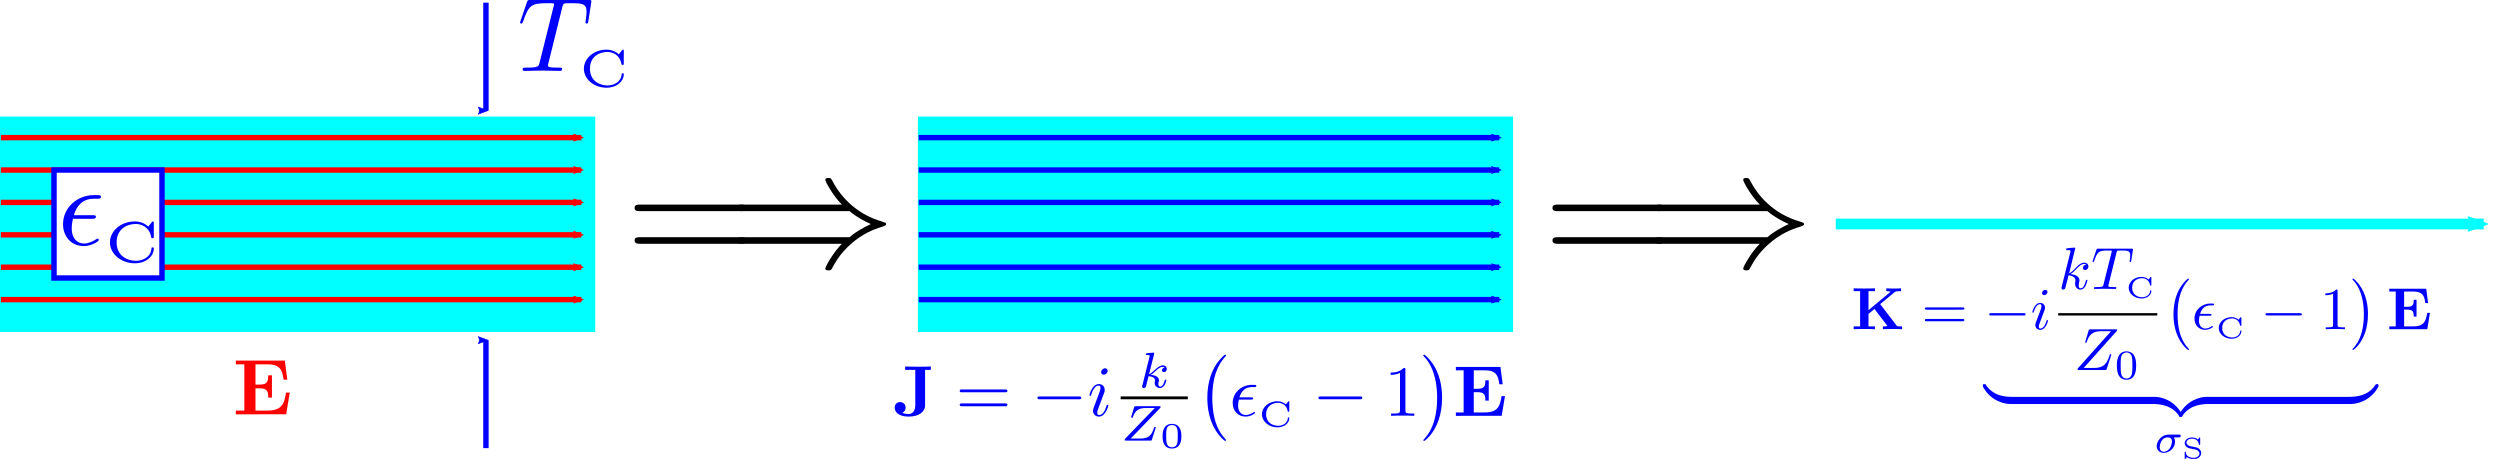 <?xml version="1.0" encoding="UTF-8" standalone="no"?>
<!-- Created with Inkscape (http://www.inkscape.org/) -->

<svg
   xmlns:ns0="http://www.iki.fi/pav/software/textext/"
   xmlns:dc="http://purl.org/dc/elements/1.1/"
   xmlns:cc="http://creativecommons.org/ns#"
   xmlns:rdf="http://www.w3.org/1999/02/22-rdf-syntax-ns#"
   xmlns:svg="http://www.w3.org/2000/svg"
   xmlns="http://www.w3.org/2000/svg"
   xmlns:xlink="http://www.w3.org/1999/xlink"
   xmlns:sodipodi="http://sodipodi.sourceforge.net/DTD/sodipodi-0.dtd"
   xmlns:inkscape="http://www.inkscape.org/namespaces/inkscape"
   width="130.676mm"
   height="23.984mm"
   viewBox="0 0 463.024 84.983"
   id="svg2"
   version="1.1"
   inkscape:version="0.91 r"
   sodipodi:docname="IBCLayerCurrents.svg">
  <sodipodi:namedview
     id="base"
     pagecolor="#ffffff"
     bordercolor="#666666"
     borderopacity="1.0"
     inkscape:pageopacity="0.0"
     inkscape:pageshadow="2"
     inkscape:zoom="3.3754217"
     inkscape:cx="191.19333"
     inkscape:cy="106.42518"
     inkscape:document-units="px"
     inkscape:current-layer="layer1"
     showgrid="true"
     inkscape:window-width="3200"
     inkscape:window-height="1714"
     inkscape:window-x="0"
     inkscape:window-y="0"
     inkscape:window-maximized="1"
     fit-margin-top="0"
     fit-margin-left="0"
     fit-margin-right="0"
     fit-margin-bottom="0">
    <inkscape:grid
       type="xygrid"
       id="grid4136"
       spacingx="10"
       spacingy="10"
       originx="-750"
       originy="-906.509" />
  </sodipodi:namedview>
  <defs
     id="defs4">
    <marker
       inkscape:stockid="Arrow2Mend"
       orient="auto"
       refY="0"
       refX="0"
       id="marker19247"
       style="overflow:visible"
       inkscape:isstock="true">
      <path
         id="path19249"
         style="fill:#0000ff;fill-opacity:1;fill-rule:evenodd;stroke:#0000ff;stroke-width:0.625;stroke-linejoin:round;stroke-opacity:1"
         d="M 8.719,4.034 -2.207,0.016 8.719,-4.002 c -1.745,2.372 -1.735,5.617 -6e-7,8.035 z"
         transform="scale(-0.6,-0.6)"
         inkscape:connector-curvature="0" />
    </marker>
    <marker
       inkscape:isstock="true"
       style="overflow:visible"
       id="marker17468"
       refX="0"
       refY="0"
       orient="auto"
       inkscape:stockid="Arrow2Mend">
      <path
         transform="scale(-0.6,-0.6)"
         d="M 8.719,4.034 -2.207,0.016 8.719,-4.002 c -1.745,2.372 -1.735,5.617 -6e-7,8.035 z"
         style="fill:#00ffff;fill-opacity:1;fill-rule:evenodd;stroke:#00ffff;stroke-width:0.625;stroke-linejoin:round;stroke-opacity:1"
         id="path17470"
         inkscape:connector-curvature="0" />
    </marker>
    <marker
       inkscape:isstock="true"
       style="overflow:visible"
       id="marker17372"
       refX="0"
       refY="0"
       orient="auto"
       inkscape:stockid="Arrow2Mend"
       inkscape:collect="always">
      <path
         transform="scale(-0.6,-0.6)"
         d="M 8.719,4.034 -2.207,0.016 8.719,-4.002 c -1.745,2.372 -1.735,5.617 -6e-7,8.035 z"
         style="fill:#0000ff;fill-opacity:1;fill-rule:evenodd;stroke:#0000ff;stroke-width:0.625;stroke-linejoin:round;stroke-opacity:1"
         id="path17374"
         inkscape:connector-curvature="0" />
    </marker>
    <marker
       inkscape:isstock="true"
       style="overflow:visible"
       id="marker15397"
       refX="0"
       refY="0"
       orient="auto"
       inkscape:stockid="Arrow2Mend">
      <path
         transform="scale(-0.6,-0.6)"
         d="M 8.719,4.034 -2.207,0.016 8.719,-4.002 c -1.745,2.372 -1.735,5.617 -6e-7,8.035 z"
         style="fill:#ff0000;fill-opacity:1;fill-rule:evenodd;stroke:#ff0000;stroke-width:0.625;stroke-linejoin:round;stroke-opacity:1"
         id="path15399"
         inkscape:connector-curvature="0" />
    </marker>
    <marker
       inkscape:isstock="true"
       style="overflow:visible"
       id="marker15305"
       refX="0"
       refY="0"
       orient="auto"
       inkscape:stockid="Arrow2Mend">
      <path
         transform="scale(-0.6,-0.6)"
         d="M 8.719,4.034 -2.207,0.016 8.719,-4.002 c -1.745,2.372 -1.735,5.617 -6e-7,8.035 z"
         style="fill:#ff0000;fill-opacity:1;fill-rule:evenodd;stroke:#ff0000;stroke-width:0.625;stroke-linejoin:round;stroke-opacity:1"
         id="path15307"
         inkscape:connector-curvature="0" />
    </marker>
    <marker
       inkscape:stockid="Arrow2Mend"
       orient="auto"
       refY="0"
       refX="0"
       id="marker15223"
       style="overflow:visible"
       inkscape:isstock="true">
      <path
         id="path15225"
         style="fill:#ff0000;fill-opacity:1;fill-rule:evenodd;stroke:#ff0000;stroke-width:0.625;stroke-linejoin:round;stroke-opacity:1"
         d="M 8.719,4.034 -2.207,0.016 8.719,-4.002 c -1.745,2.372 -1.735,5.617 -6e-7,8.035 z"
         transform="scale(-0.6,-0.6)"
         inkscape:connector-curvature="0" />
    </marker>
    <marker
       inkscape:isstock="true"
       style="overflow:visible"
       id="marker15143"
       refX="0"
       refY="0"
       orient="auto"
       inkscape:stockid="Arrow2Mend">
      <path
         transform="scale(-0.6,-0.6)"
         d="M 8.719,4.034 -2.207,0.016 8.719,-4.002 c -1.745,2.372 -1.735,5.617 -6e-7,8.035 z"
         style="fill:#ff0000;fill-opacity:1;fill-rule:evenodd;stroke:#ff0000;stroke-width:0.625;stroke-linejoin:round;stroke-opacity:1"
         id="path15145"
         inkscape:connector-curvature="0" />
    </marker>
    <marker
       inkscape:stockid="Arrow2Mend"
       orient="auto"
       refY="0"
       refX="0"
       id="marker15065"
       style="overflow:visible"
       inkscape:isstock="true">
      <path
         id="path15067"
         style="fill:#ff0000;fill-opacity:1;fill-rule:evenodd;stroke:#ff0000;stroke-width:0.625;stroke-linejoin:round;stroke-opacity:1"
         d="M 8.719,4.034 -2.207,0.016 8.719,-4.002 c -1.745,2.372 -1.735,5.617 -6e-7,8.035 z"
         transform="scale(-0.6,-0.6)"
         inkscape:connector-curvature="0" />
    </marker>
    <marker
       inkscape:isstock="true"
       style="overflow:visible"
       id="marker14989"
       refX="0"
       refY="0"
       orient="auto"
       inkscape:stockid="Arrow2Mend">
      <path
         transform="scale(-0.6,-0.6)"
         d="M 8.719,4.034 -2.207,0.016 8.719,-4.002 c -1.745,2.372 -1.735,5.617 -6e-7,8.035 z"
         style="fill:#ff0000;fill-opacity:1;fill-rule:evenodd;stroke:#ff0000;stroke-width:0.625;stroke-linejoin:round;stroke-opacity:1"
         id="path14991"
         inkscape:connector-curvature="0" />
    </marker>
    <marker
       inkscape:collect="always"
       inkscape:stockid="Arrow2Mend"
       orient="auto"
       refY="0"
       refX="0"
       id="marker14915"
       style="overflow:visible"
       inkscape:isstock="true">
      <path
         id="path14917"
         style="fill:#ff0000;fill-opacity:1;fill-rule:evenodd;stroke:#ff0000;stroke-width:0.625;stroke-linejoin:round;stroke-opacity:1"
         d="M 8.719,4.034 -2.207,0.016 8.719,-4.002 c -1.745,2.372 -1.735,5.617 -6e-7,8.035 z"
         transform="scale(-0.6,-0.6)"
         inkscape:connector-curvature="0" />
    </marker>
    <marker
       inkscape:stockid="Arrow2Mend"
       orient="auto"
       refY="0"
       refX="0"
       id="marker14715"
       style="overflow:visible"
       inkscape:isstock="true"
       inkscape:collect="always">
      <path
         id="path14717"
         style="fill:#0000ff;fill-opacity:1;fill-rule:evenodd;stroke:#0000ff;stroke-width:0.625;stroke-linejoin:round;stroke-opacity:1"
         d="M 8.719,4.034 -2.207,0.016 8.719,-4.002 c -1.745,2.372 -1.735,5.617 -6e-7,8.035 z"
         transform="scale(-0.6,-0.6)"
         inkscape:connector-curvature="0" />
    </marker>
    <marker
       inkscape:collect="always"
       inkscape:isstock="true"
       style="overflow:visible"
       id="marker14627"
       refX="0"
       refY="0"
       orient="auto"
       inkscape:stockid="Arrow2Mend">
      <path
         transform="scale(-0.6,-0.6)"
         d="M 8.719,4.034 -2.207,0.016 8.719,-4.002 c -1.745,2.372 -1.735,5.617 -6e-7,8.035 z"
         style="fill:#0000ff;fill-opacity:1;fill-rule:evenodd;stroke:#0000ff;stroke-width:0.625;stroke-linejoin:round;stroke-opacity:1"
         id="path14629"
         inkscape:connector-curvature="0" />
    </marker>
    <marker
       inkscape:collect="always"
       inkscape:stockid="Arrow2Mend"
       orient="auto"
       refY="0"
       refX="0"
       id="marker14541"
       style="overflow:visible"
       inkscape:isstock="true">
      <path
         id="path14543"
         style="fill:#0000ff;fill-opacity:1;fill-rule:evenodd;stroke:#0000ff;stroke-width:0.625;stroke-linejoin:round;stroke-opacity:1"
         d="M 8.719,4.034 -2.207,0.016 8.719,-4.002 c -1.745,2.372 -1.735,5.617 -6e-7,8.035 z"
         transform="scale(-0.6,-0.6)"
         inkscape:connector-curvature="0" />
    </marker>
    <marker
       inkscape:collect="always"
       inkscape:isstock="true"
       style="overflow:visible"
       id="marker14457"
       refX="0"
       refY="0"
       orient="auto"
       inkscape:stockid="Arrow2Mend">
      <path
         transform="scale(-0.6,-0.6)"
         d="M 8.719,4.034 -2.207,0.016 8.719,-4.002 c -1.745,2.372 -1.735,5.617 -6e-7,8.035 z"
         style="fill:#0000ff;fill-opacity:1;fill-rule:evenodd;stroke:#0000ff;stroke-width:0.625;stroke-linejoin:round;stroke-opacity:1"
         id="path14459"
         inkscape:connector-curvature="0" />
    </marker>
    <marker
       inkscape:isstock="true"
       style="overflow:visible"
       id="marker14327"
       refX="0"
       refY="0"
       orient="auto"
       inkscape:stockid="Arrow2Mend">
      <path
         transform="scale(-0.6,-0.6)"
         d="M 8.719,4.034 -2.207,0.016 8.719,-4.002 c -1.745,2.372 -1.735,5.617 -6e-7,8.035 z"
         style="fill:#ff0000;fill-opacity:1;fill-rule:evenodd;stroke:#ff0000;stroke-width:0.625;stroke-linejoin:round;stroke-opacity:1"
         id="path14329"
         inkscape:connector-curvature="0" />
    </marker>
    <marker
       inkscape:collect="always"
       inkscape:stockid="Arrow2Mend"
       orient="auto"
       refY="0"
       refX="0"
       id="marker14225"
       style="overflow:visible"
       inkscape:isstock="true">
      <path
         id="path14227"
         style="fill:#0000ff;fill-opacity:1;fill-rule:evenodd;stroke:#0000ff;stroke-width:0.625;stroke-linejoin:round;stroke-opacity:1"
         d="M 8.719,4.034 -2.207,0.016 8.719,-4.002 c -1.745,2.372 -1.735,5.617 -6e-7,8.035 z"
         transform="scale(-0.6,-0.6)"
         inkscape:connector-curvature="0" />
    </marker>
    <marker
       inkscape:stockid="Arrow2Mend"
       orient="auto"
       refY="0"
       refX="0"
       id="marker14139"
       style="overflow:visible"
       inkscape:isstock="true">
      <path
         id="path14141"
         style="fill:#ff0000;fill-opacity:1;fill-rule:evenodd;stroke:#ff0000;stroke-width:0.625;stroke-linejoin:round;stroke-opacity:1"
         d="M 8.719,4.034 -2.207,0.016 8.719,-4.002 c -1.745,2.372 -1.735,5.617 -6e-7,8.035 z"
         transform="scale(-0.6,-0.6)"
         inkscape:connector-curvature="0" />
    </marker>
    <marker
       inkscape:isstock="true"
       style="overflow:visible"
       id="marker14069"
       refX="0"
       refY="0"
       orient="auto"
       inkscape:stockid="Arrow2Mend">
      <path
         transform="scale(-0.6,-0.6)"
         d="M 8.719,4.034 -2.207,0.016 8.719,-4.002 c -1.745,2.372 -1.735,5.617 -6e-7,8.035 z"
         style="fill:#ff0000;fill-opacity:1;fill-rule:evenodd;stroke:#ff0000;stroke-width:0.625;stroke-linejoin:round;stroke-opacity:1"
         id="path14071"
         inkscape:connector-curvature="0" />
    </marker>
    <marker
       inkscape:stockid="Arrow2Mend"
       orient="auto"
       refY="0"
       refX="0"
       id="marker13905"
       style="overflow:visible"
       inkscape:isstock="true">
      <path
         id="path13907"
         style="fill:#ff0000;fill-opacity:1;fill-rule:evenodd;stroke:#ff0000;stroke-width:0.625;stroke-linejoin:round;stroke-opacity:1"
         d="M 8.719,4.034 -2.207,0.016 8.719,-4.002 c -1.745,2.372 -1.735,5.617 -6e-7,8.035 z"
         transform="scale(-0.6,-0.6)"
         inkscape:connector-curvature="0" />
    </marker>
    <marker
       inkscape:collect="always"
       inkscape:isstock="true"
       style="overflow:visible"
       id="marker13707"
       refX="0"
       refY="0"
       orient="auto"
       inkscape:stockid="Arrow2Mend">
      <path
         transform="scale(-0.6,-0.6)"
         d="M 8.719,4.034 -2.207,0.016 8.719,-4.002 c -1.745,2.372 -1.735,5.617 -6e-7,8.035 z"
         style="fill:#0000ff;fill-opacity:1;fill-rule:evenodd;stroke:#0000ff;stroke-width:0.625;stroke-linejoin:round;stroke-opacity:1"
         id="path13709"
         inkscape:connector-curvature="0" />
    </marker>
    <marker
       inkscape:isstock="true"
       style="overflow:visible"
       id="marker13583"
       refX="0"
       refY="0"
       orient="auto"
       inkscape:stockid="Arrow2Mend">
      <path
         transform="scale(-0.6,-0.6)"
         d="M 8.719,4.034 -2.207,0.016 8.719,-4.002 c -1.745,2.372 -1.735,5.617 -6e-7,8.035 z"
         style="fill:#ff0000;fill-opacity:1;fill-rule:evenodd;stroke:#ff0000;stroke-width:0.625;stroke-linejoin:round;stroke-opacity:1"
         id="path13585"
         inkscape:connector-curvature="0" />
    </marker>
    <marker
       inkscape:isstock="true"
       style="overflow:visible"
       id="marker12509"
       refX="0"
       refY="0"
       orient="auto"
       inkscape:stockid="Arrow2Mend">
      <path
         transform="scale(-0.6,-0.6)"
         d="M 8.719,4.034 -2.207,0.016 8.719,-4.002 c -1.745,2.372 -1.735,5.617 -6e-7,8.035 z"
         style="fill:#ff0000;fill-opacity:1;fill-rule:evenodd;stroke:#ff0000;stroke-width:0.625;stroke-linejoin:round;stroke-opacity:1"
         id="path12511"
         inkscape:connector-curvature="0" />
    </marker>
    <marker
       inkscape:stockid="Arrow2Mend"
       orient="auto"
       refY="0"
       refX="0"
       id="marker12455"
       style="overflow:visible"
       inkscape:isstock="true">
      <path
         id="path12457"
         style="fill:#ff0000;fill-opacity:1;fill-rule:evenodd;stroke:#ff0000;stroke-width:0.625;stroke-linejoin:round;stroke-opacity:1"
         d="M 8.719,4.034 -2.207,0.016 8.719,-4.002 c -1.745,2.372 -1.735,5.617 -6e-7,8.035 z"
         transform="scale(-0.6,-0.6)"
         inkscape:connector-curvature="0" />
    </marker>
    <marker
       inkscape:isstock="true"
       style="overflow:visible"
       id="marker12313"
       refX="0"
       refY="0"
       orient="auto"
       inkscape:stockid="Arrow2Mend">
      <path
         transform="scale(-0.6,-0.6)"
         d="M 8.719,4.034 -2.207,0.016 8.719,-4.002 c -1.745,2.372 -1.735,5.617 -6e-7,8.035 z"
         style="fill:#ff0000;fill-opacity:1;fill-rule:evenodd;stroke:#ff0000;stroke-width:0.625;stroke-linejoin:round;stroke-opacity:1"
         id="path12315"
         inkscape:connector-curvature="0" />
    </marker>
    <marker
       inkscape:stockid="Arrow2Mstart"
       orient="auto"
       refY="0"
       refX="0"
       id="marker11318"
       style="overflow:visible"
       inkscape:isstock="true">
      <path
         id="path11320"
         style="fill:#000000;fill-opacity:1;fill-rule:evenodd;stroke:#000000;stroke-width:0.625;stroke-linejoin:round;stroke-opacity:1"
         d="M 8.719,4.034 -2.207,0.016 8.719,-4.002 c -1.745,2.372 -1.735,5.617 -6e-7,8.035 z"
         transform="scale(0.6,0.6)"
         inkscape:connector-curvature="0" />
    </marker>
    <marker
       inkscape:stockid="Arrow2Mend"
       orient="auto"
       refY="0"
       refX="0"
       id="marker11250"
       style="overflow:visible"
       inkscape:isstock="true">
      <path
         id="path11252"
         style="fill:#000000;fill-opacity:1;fill-rule:evenodd;stroke:#000000;stroke-width:0.625;stroke-linejoin:round;stroke-opacity:1"
         d="M 8.719,4.034 -2.207,0.016 8.719,-4.002 c -1.745,2.372 -1.735,5.617 -6e-7,8.035 z"
         transform="scale(-0.6,-0.6)"
         inkscape:connector-curvature="0" />
    </marker>
    <marker
       inkscape:stockid="Arrow1Mend"
       orient="auto"
       refY="0"
       refX="0"
       id="Arrow1Mend"
       style="overflow:visible"
       inkscape:isstock="true">
      <path
         id="path10655"
         d="M 0,0 5,-5 -12.5,0 5,5 0,0 Z"
         style="fill:#000000;fill-opacity:1;fill-rule:evenodd;stroke:#000000;stroke-width:1pt;stroke-opacity:1"
         transform="matrix(-0.4,0,0,-0.4,-4,0)"
         inkscape:connector-curvature="0" />
    </marker>
    <marker
       inkscape:stockid="Arrow1Mstart"
       orient="auto"
       refY="0"
       refX="0"
       id="Arrow1Mstart"
       style="overflow:visible"
       inkscape:isstock="true">
      <path
         id="path10652"
         d="M 0,0 5,-5 -12.5,0 5,5 0,0 Z"
         style="fill:#000000;fill-opacity:1;fill-rule:evenodd;stroke:#000000;stroke-width:1pt;stroke-opacity:1"
         transform="matrix(0.4,0,0,0.4,4,0)"
         inkscape:connector-curvature="0" />
    </marker>
    <marker
       inkscape:stockid="Arrow2Mstart"
       orient="auto"
       refY="0"
       refX="0"
       id="Arrow2Mstart"
       style="overflow:visible"
       inkscape:isstock="true">
      <path
         id="path10670"
         style="fill:#000000;fill-opacity:1;fill-rule:evenodd;stroke:#000000;stroke-width:0.625;stroke-linejoin:round;stroke-opacity:1"
         d="M 8.719,4.034 -2.207,0.016 8.719,-4.002 c -1.745,2.372 -1.735,5.617 -6e-7,8.035 z"
         transform="scale(0.6,0.6)"
         inkscape:connector-curvature="0" />
    </marker>
    <marker
       inkscape:stockid="Arrow2Lstart"
       orient="auto"
       refY="0"
       refX="0"
       id="Arrow2Lstart"
       style="overflow:visible"
       inkscape:isstock="true">
      <path
         id="path10664"
         style="fill:#000000;fill-opacity:1;fill-rule:evenodd;stroke:#000000;stroke-width:0.625;stroke-linejoin:round;stroke-opacity:1"
         d="M 8.719,4.034 -2.207,0.016 8.719,-4.002 c -1.745,2.372 -1.735,5.617 -6e-7,8.035 z"
         transform="matrix(1.1,0,0,1.1,1.1,0)"
         inkscape:connector-curvature="0" />
    </marker>
    <marker
       inkscape:stockid="Arrow2Lend"
       orient="auto"
       refY="0"
       refX="0"
       id="marker75506"
       style="overflow:visible"
       inkscape:isstock="true">
      <path
         inkscape:connector-curvature="0"
         id="path75508"
         style="fill:#000000;fill-opacity:1;fill-rule:evenodd;stroke:#000000;stroke-width:0.625;stroke-linejoin:round;stroke-opacity:1"
         d="M 8.719,4.034 -2.207,0.016 8.719,-4.002 c -1.745,2.372 -1.735,5.617 -6e-7,8.035 z"
         transform="matrix(-1.1,0,0,-1.1,-1.1,0)" />
    </marker>
    <marker
       inkscape:stockid="Arrow2Lstart"
       orient="auto"
       refY="0"
       refX="0"
       id="marker75496"
       style="overflow:visible"
       inkscape:isstock="true">
      <path
         inkscape:connector-curvature="0"
         id="path75498"
         style="fill:#000000;fill-opacity:1;fill-rule:evenodd;stroke:#000000;stroke-width:0.625;stroke-linejoin:round;stroke-opacity:1"
         d="M 8.719,4.034 -2.207,0.016 8.719,-4.002 c -1.745,2.372 -1.735,5.617 -6e-7,8.035 z"
         transform="matrix(1.1,0,0,1.1,1.1,0)" />
    </marker>
    <marker
       inkscape:isstock="true"
       style="overflow:visible"
       id="marker72477"
       refX="0"
       refY="0"
       orient="auto"
       inkscape:stockid="Arrow1Lend">
      <path
         inkscape:connector-curvature="0"
         transform="matrix(-0.8,0,0,-0.8,-10,0)"
         style="fill:#000000;fill-opacity:1;fill-rule:evenodd;stroke:#000000;stroke-width:1pt;stroke-opacity:1"
         d="M 0,0 5,-5 -12.5,0 5,5 0,0 Z"
         id="path72479" />
    </marker>
    <marker
       inkscape:stockid="Arrow1Lend"
       orient="auto"
       refY="0"
       refX="0"
       id="marker21849"
       style="overflow:visible"
       inkscape:isstock="true">
      <path
         id="path21851"
         d="M 0,0 5,-5 -12.5,0 5,5 0,0 Z"
         style="fill:#000000;fill-opacity:1;fill-rule:evenodd;stroke:#000000;stroke-width:1pt;stroke-opacity:1"
         transform="matrix(-0.8,0,0,-0.8,-10,0)"
         inkscape:connector-curvature="0" />
    </marker>
    <marker
       inkscape:isstock="true"
       style="overflow:visible"
       id="marker7902"
       refX="0"
       refY="0"
       orient="auto"
       inkscape:stockid="Arrow1Lend">
      <path
         transform="matrix(-0.8,0,0,-0.8,-10,0)"
         style="fill:#000000;fill-opacity:1;fill-rule:evenodd;stroke:#000000;stroke-width:1pt;stroke-opacity:1"
         d="M 0,0 5,-5 -12.5,0 5,5 0,0 Z"
         id="path7904"
         inkscape:connector-curvature="0" />
    </marker>
    <marker
       inkscape:stockid="Arrow1Lend"
       orient="auto"
       refY="0"
       refX="0"
       id="marker5896"
       style="overflow:visible"
       inkscape:isstock="true">
      <path
         id="path5898"
         d="M 0,0 5,-5 -12.5,0 5,5 0,0 Z"
         style="fill:#000000;fill-opacity:1;fill-rule:evenodd;stroke:#000000;stroke-width:1pt;stroke-opacity:1"
         transform="matrix(-0.8,0,0,-0.8,-10,0)"
         inkscape:connector-curvature="0" />
    </marker>
    <marker
       inkscape:stockid="Arrow1Lend"
       orient="auto"
       refY="0"
       refX="0"
       id="marker5362"
       style="overflow:visible"
       inkscape:isstock="true">
      <path
         id="path5364"
         d="M 0,0 5,-5 -12.5,0 5,5 0,0 Z"
         style="fill:#000000;fill-opacity:1;fill-rule:evenodd;stroke:#000000;stroke-width:1pt;stroke-opacity:1"
         transform="matrix(-0.8,0,0,-0.8,-10,0)"
         inkscape:connector-curvature="0" />
    </marker>
    <marker
       inkscape:isstock="true"
       style="overflow:visible"
       id="marker4954"
       refX="0"
       refY="0"
       orient="auto"
       inkscape:stockid="Arrow1Lend">
      <path
         transform="matrix(-0.8,0,0,-0.8,-10,0)"
         style="fill:#000000;fill-opacity:1;fill-rule:evenodd;stroke:#000000;stroke-width:1pt;stroke-opacity:1"
         d="M 0,0 5,-5 -12.5,0 5,5 0,0 Z"
         id="path4956"
         inkscape:connector-curvature="0" />
    </marker>
  </defs>
  <g
     inkscape:label="Layer 1"
     inkscape:groupmode="layer"
     id="layer1"
     transform="translate(-750,-60.871)">
    <rect
       ry="0"
       style="opacity:1;fill:#00ffff;fill-opacity:1;stroke:none;stroke-width:4;stroke-miterlimit:4;stroke-dasharray:none;stroke-dashoffset:0;stroke-opacity:1"
       id="rect10626"
       width="110.243"
       height="39.901"
       x="750"
       y="82.461" />
    <g
       id="g72405"
       transform="matrix(3.12,0,0,3.12,-793.952,-161.799)"
       ns0:preamble="/home/homer/misc/HRCommands.tex"
       ns0:text="$z=T\\subt{C}$">
      <defs
         id="defs72407">
        <g
           id="g72409">
          <symbol
             id="symbol72411"
             overflow="visible"
             style="overflow:visible">
            <path
               id="path72413"
               d=""
               style="stroke:none"
               inkscape:connector-curvature="0" />
          </symbol>
          <symbol
             id="symbol72415"
             overflow="visible"
             style="overflow:visible">
            <path
               id="path72417"
               d="m 1.328,-0.828 c 0.531,-0.578 0.828,-0.828 1.188,-1.141 0,0 0.609,-0.531 0.969,-0.891 C 4.438,-3.781 4.656,-4.266 4.656,-4.312 c 0,-0.094 -0.094,-0.094 -0.109,-0.094 -0.078,0 -0.094,0.016 -0.156,0.109 -0.297,0.484 -0.5,0.641 -0.734,0.641 -0.25,0 -0.359,-0.156 -0.516,-0.328 -0.188,-0.219 -0.359,-0.422 -0.688,-0.422 -0.75,0 -1.203,0.922 -1.203,1.141 0,0.047 0.031,0.109 0.109,0.109 0.094,0 0.109,-0.047 0.141,-0.109 0.188,-0.469 0.766,-0.469 0.844,-0.469 0.203,0 0.391,0.062 0.625,0.141 0.406,0.156 0.516,0.156 0.766,0.156 -0.359,0.422 -1.188,1.141 -1.375,1.297 l -0.906,0.844 C 0.781,-0.625 0.422,-0.062 0.422,0.016 c 0,0.094 0.109,0.094 0.125,0.094 0.078,0 0.094,-0.016 0.156,-0.125 0.234,-0.359 0.531,-0.625 0.859,-0.625 0.219,0 0.328,0.094 0.578,0.375 0.156,0.219 0.344,0.375 0.625,0.375 1,0 1.578,-1.266 1.578,-1.531 0,-0.047 -0.047,-0.109 -0.125,-0.109 -0.094,0 -0.109,0.062 -0.141,0.141 C 3.844,-0.75 3.203,-0.562 2.875,-0.562 c -0.188,0 -0.375,-0.062 -0.578,-0.125 -0.344,-0.125 -0.5,-0.172 -0.703,-0.172 -0.016,0 -0.172,0 -0.266,0.031 z m 0,0"
               style="stroke:none"
               inkscape:connector-curvature="0" />
          </symbol>
          <symbol
             id="symbol72419"
             overflow="visible"
             style="overflow:visible">
            <path
               id="path72421"
               d="m 4.25,-6.047 c 0.078,-0.281 0.109,-0.344 0.234,-0.375 0.094,-0.016 0.422,-0.016 0.625,-0.016 1.016,0 1.453,0.031 1.453,0.812 0,0.156 -0.031,0.547 -0.078,0.797 0,0.047 -0.031,0.156 -0.031,0.188 0,0.062 0.031,0.141 0.125,0.141 0.109,0 0.125,-0.078 0.156,-0.234 L 7,-6.469 C 7.016,-6.516 7.016,-6.609 7.016,-6.641 7.016,-6.75 6.922,-6.75 6.75,-6.75 l -5.531,0 c -0.234,0 -0.25,0.016 -0.328,0.203 l -0.594,1.75 c 0,0.016 -0.062,0.156 -0.062,0.188 0,0.047 0.062,0.109 0.125,0.109 0.094,0 0.109,-0.062 0.172,-0.219 C 1.062,-6.266 1.328,-6.438 2.797,-6.438 l 0.391,0 c 0.281,0 0.281,0.031 0.281,0.125 0,0.047 -0.031,0.172 -0.047,0.203 L 2.094,-0.781 C 2,-0.422 1.969,-0.312 0.906,-0.312 c -0.359,0 -0.422,0 -0.422,0.188 C 0.484,0 0.594,0 0.656,0 c 0.266,0 0.547,-0.016 0.812,-0.016 0.281,0 0.578,-0.016 0.859,-0.016 0.281,0 0.547,0.016 0.828,0.016 C 3.438,-0.016 3.734,0 4.016,0 c 0.094,0 0.219,0 0.219,-0.203 0,-0.109 -0.078,-0.109 -0.344,-0.109 -0.234,0 -0.375,0 -0.625,-0.016 -0.297,-0.031 -0.375,-0.062 -0.375,-0.219 0,-0.016 0,-0.062 0.047,-0.203 z m 0,0"
               style="stroke:none"
               inkscape:connector-curvature="0" />
          </symbol>
          <symbol
             id="symbol72423"
             overflow="visible"
             style="overflow:visible">
            <path
               id="path72425"
               d=""
               style="stroke:none"
               inkscape:connector-curvature="0" />
          </symbol>
          <symbol
             id="symbol72427"
             overflow="visible"
             style="overflow:visible">
            <path
               id="path72429"
               d="m 6.844,-3.266 c 0.156,0 0.344,0 0.344,-0.188 C 7.188,-3.656 7,-3.656 6.859,-3.656 l -5.969,0 c -0.141,0 -0.328,0 -0.328,0.203 0,0.188 0.188,0.188 0.328,0.188 z m 0.016,1.938 c 0.141,0 0.328,0 0.328,-0.203 0,-0.188 -0.188,-0.188 -0.344,-0.188 l -5.953,0 c -0.141,0 -0.328,0 -0.328,0.188 0,0.203 0.188,0.203 0.328,0.203 z m 0,0"
               style="stroke:none"
               inkscape:connector-curvature="0" />
          </symbol>
          <symbol
             id="symbol72431"
             overflow="visible"
             style="overflow:visible">
            <path
               id="path72433"
               d=""
               style="stroke:none"
               inkscape:connector-curvature="0" />
          </symbol>
          <symbol
             id="symbol72435"
             overflow="visible"
             style="overflow:visible">
            <path
               id="path72437"
               d="m 4.281,-3.375 c 0,-0.078 0,-0.141 -0.078,-0.141 -0.047,0 -0.062,0.016 -0.094,0.062 l -0.297,0.375 c -0.297,-0.25 -0.688,-0.438 -1.172,-0.438 -1.203,0 -2.156,0.828 -2.156,1.812 0,0.984 0.953,1.812 2.156,1.812 0.969,0 1.641,-0.609 1.641,-1.281 0,-0.078 -0.016,-0.094 -0.094,-0.094 -0.062,0 -0.109,0 -0.109,0.078 C 4.031,-0.422 3.312,-0.109 2.734,-0.109 2.031,-0.109 1.062,-0.5 1.062,-1.703 c 0,-1.188 0.938,-1.594 1.656,-1.594 0.453,0 1.188,0.234 1.344,1.172 0.016,0.062 0.078,0.062 0.109,0.062 0.109,0 0.109,-0.047 0.109,-0.141 z m 0,0"
               style="stroke:none"
               inkscape:connector-curvature="0" />
          </symbol>
        </g>
      </defs>
      <g
         id="g72439">
        <g
           id="g72441"
           style="fill:#000000;fill-opacity:1">
          <use
             id="use72443"
             y="134.765"
             x="223.432"
             xlink:href="#textext-a56202db-1"
             width="100%"
             height="100%" />
        </g>
        <g
           id="g72445"
           style="fill:#000000;fill-opacity:1">
          <use
             id="use72447"
             y="134.765"
             x="231.271"
             xlink:href="#textext-a56202db-4"
             width="100%"
             height="100%" />
        </g>
        <g
           id="g72449"
           style="fill:#000000;fill-opacity:1">
          <use
             id="use72451"
             y="134.765"
             x="241.787"
             xlink:href="#textext-a56202db-2"
             width="100%"
             height="100%" />
        </g>
        <g
           id="g72453"
           style="fill:#000000;fill-opacity:1">
          <use
             id="use72455"
             y="136.259"
             x="247.609"
             xlink:href="#textext-a56202db-6"
             width="100%"
             height="100%" />
        </g>
      </g>
    </g>
    <g
       transform="matrix(1.947,0,0,1.947,410.838,-188.385)"
       ns0:text="$T\\subt{C}$"
       ns0:preamble="/home/homer/misc/HRCommands.tex"
       id="g11457"
       style="fill:#0000ff">
      <defs
         id="defs11459">
        <g
           id="g11461">
          <symbol
             style="overflow:visible"
             overflow="visible"
             id="textext-a6db7c2f-0">
            <path
               inkscape:connector-curvature="0"
               style="stroke:none"
               d=""
               id="path11464" />
          </symbol>
          <symbol
             style="overflow:visible"
             overflow="visible"
             id="textext-a6db7c2f-1">
            <path
               inkscape:connector-curvature="0"
               style="stroke:none"
               d="m 4.25,-6.047 c 0.078,-0.281 0.109,-0.344 0.234,-0.375 0.094,-0.016 0.422,-0.016 0.625,-0.016 1.016,0 1.453,0.031 1.453,0.812 0,0.156 -0.031,0.547 -0.078,0.797 0,0.047 -0.031,0.156 -0.031,0.188 0,0.062 0.031,0.141 0.125,0.141 0.109,0 0.125,-0.078 0.156,-0.234 L 7,-6.469 C 7.016,-6.516 7.016,-6.609 7.016,-6.641 7.016,-6.75 6.922,-6.75 6.75,-6.75 l -5.531,0 c -0.234,0 -0.25,0.016 -0.328,0.203 l -0.594,1.75 c 0,0.016 -0.062,0.156 -0.062,0.188 0,0.047 0.062,0.109 0.125,0.109 0.094,0 0.109,-0.062 0.172,-0.219 C 1.062,-6.266 1.328,-6.438 2.797,-6.438 l 0.391,0 c 0.281,0 0.281,0.031 0.281,0.125 0,0.047 -0.031,0.172 -0.047,0.203 L 2.094,-0.781 C 2,-0.422 1.969,-0.312 0.906,-0.312 c -0.359,0 -0.422,0 -0.422,0.188 C 0.484,0 0.594,0 0.656,0 c 0.266,0 0.547,-0.016 0.812,-0.016 0.281,0 0.578,-0.016 0.859,-0.016 0.281,0 0.547,0.016 0.828,0.016 C 3.438,-0.016 3.734,0 4.016,0 c 0.094,0 0.219,0 0.219,-0.203 0,-0.109 -0.078,-0.109 -0.344,-0.109 -0.234,0 -0.375,0 -0.625,-0.016 -0.297,-0.031 -0.375,-0.062 -0.375,-0.219 0,-0.016 0,-0.062 0.047,-0.203 z m 0,0"
               id="path11467" />
          </symbol>
          <symbol
             style="overflow:visible"
             overflow="visible"
             id="textext-a6db7c2f-2">
            <path
               inkscape:connector-curvature="0"
               style="stroke:none"
               d=""
               id="path11470" />
          </symbol>
          <symbol
             style="overflow:visible"
             overflow="visible"
             id="textext-a6db7c2f-3">
            <path
               inkscape:connector-curvature="0"
               style="stroke:none"
               d="m 4.281,-3.375 c 0,-0.078 0,-0.141 -0.078,-0.141 -0.047,0 -0.062,0.016 -0.094,0.062 l -0.297,0.375 c -0.297,-0.25 -0.688,-0.438 -1.172,-0.438 -1.203,0 -2.156,0.828 -2.156,1.812 0,0.984 0.953,1.812 2.156,1.812 0.969,0 1.641,-0.609 1.641,-1.281 0,-0.078 -0.016,-0.094 -0.094,-0.094 -0.062,0 -0.109,0 -0.109,0.078 C 4.031,-0.422 3.312,-0.109 2.734,-0.109 2.031,-0.109 1.062,-0.5 1.062,-1.703 c 0,-1.188 0.938,-1.594 1.656,-1.594 0.453,0 1.188,0.234 1.344,1.172 0.016,0.062 0.078,0.062 0.109,0.062 0.109,0 0.109,-0.047 0.109,-0.141 z m 0,0"
               id="path11473" />
          </symbol>
        </g>
      </defs>
      <g
         id="textext-a6db7c2f-4"
         style="fill:#0000ff">
        <g
           style="fill:#0000ff;fill-opacity:1"
           id="g11476">
          <use
             height="100%"
             width="100%"
             xlink:href="#textext-a6db7c2f-1"
             x="223.432"
             y="134.765"
             id="use11478"
             style="fill:#0000ff" />
        </g>
        <g
           style="fill:#0000ff;fill-opacity:1"
           id="g11480">
          <use
             height="100%"
             width="100%"
             xlink:href="#textext-a6db7c2f-3"
             x="229.254"
             y="136.259"
             id="use11482"
             style="fill:#0000ff" />
        </g>
      </g>
    </g>
    <g
       style="fill:#ff0000"
       id="g11918"
       ns0:preamble="/home/homer/misc/HRCommands.tex"
       ns0:text="$\\vb E$"
       transform="matrix(1.467,0,0,1.467,465.324,-60.099)">
      <defs
         id="defs11920">
        <g
           id="g11922">
          <symbol
             id="textext-8fca9da0-0"
             overflow="visible"
             style="overflow:visible">
            <path
               id="path11925"
               d=""
               style="stroke:none"
               inkscape:connector-curvature="0" />
          </symbol>
          <symbol
             id="textext-8fca9da0-1"
             overflow="visible"
             style="overflow:visible">
            <path
               id="path11928"
               d="m 7.203,-2.734 -0.469,0 c -0.219,1.375 -0.5,2.266 -2.344,2.266 l -1.516,0 0,-2.812 0.547,0 c 0.969,0 1.062,0.438 1.062,1.172 l 0.469,0 0,-2.812 -0.469,0 c 0,0.75 -0.094,1.172 -1.062,1.172 l -0.547,0 0,-2.562 1.516,0 c 1.609,0 1.875,0.734 2.031,1.938 l 0.469,0 -0.312,-2.406 -6.188,0 0,0.469 1.078,0 0,5.844 -1.078,0 0,0.469 L 6.75,0 Z m 0,0"
               style="stroke:none"
               inkscape:connector-curvature="0" />
          </symbol>
        </g>
      </defs>
      <g
         style="fill:#ff0000"
         id="textext-8fca9da0-2">
        <g
           id="g11931"
           style="fill:#ff0000;fill-opacity:1">
          <use
             style="fill:#ff0000"
             id="use11933"
             y="134.765"
             x="223.432"
             xlink:href="#textext-8fca9da0-1"
             width="100%"
             height="100%" />
        </g>
      </g>
    </g>
    <path
       sodipodi:nodetypes="cc"
       style="fill:#ff0000;fill-rule:evenodd;stroke:#ff0000;stroke-width:1px;stroke-linecap:butt;stroke-linejoin:miter;stroke-opacity:1;marker-end:url(#marker14915)"
       d="m 750.153,86.362 107.513,0"
       id="path12307"
       inkscape:connector-curvature="0" />
    <path
       inkscape:connector-curvature="0"
       id="path14223"
       d="m 750.153,116.362 107.513,0"
       style="fill:#ff0000;fill-rule:evenodd;stroke:#ff0000;stroke-width:1px;stroke-linecap:butt;stroke-linejoin:miter;stroke-opacity:1;marker-end:url(#marker15305)"
       sodipodi:nodetypes="cc" />
    <path
       sodipodi:nodetypes="cc"
       style="fill:#ff0000;fill-rule:evenodd;stroke:#ff0000;stroke-width:1px;stroke-linecap:butt;stroke-linejoin:miter;stroke-opacity:1;marker-end:url(#marker15223)"
       d="m 750.153,110.362 107.513,0"
       id="path14455"
       inkscape:connector-curvature="0" />
    <path
       inkscape:connector-curvature="0"
       id="path14539"
       d="m 750.153,104.362 107.513,0"
       style="fill:#ff0000;fill-rule:evenodd;stroke:#ff0000;stroke-width:1px;stroke-linecap:butt;stroke-linejoin:miter;stroke-opacity:1;marker-end:url(#marker15143)"
       sodipodi:nodetypes="cc" />
    <path
       sodipodi:nodetypes="cc"
       style="fill:#ff0000;fill-rule:evenodd;stroke:#ff0000;stroke-width:1px;stroke-linecap:butt;stroke-linejoin:miter;stroke-opacity:1;marker-end:url(#marker15065)"
       d="m 750.153,98.362 107.513,0"
       id="path14625"
       inkscape:connector-curvature="0" />
    <path
       inkscape:connector-curvature="0"
       id="path14713"
       d="m 750.153,92.362 107.513,0"
       style="fill:#ff0000;fill-rule:evenodd;stroke:#ff0000;stroke-width:1px;stroke-linecap:butt;stroke-linejoin:miter;stroke-opacity:1;marker-end:url(#marker14989)"
       sodipodi:nodetypes="cc" />
    <rect
       y="92.362"
       x="760"
       height="20"
       width="20"
       id="rect12593"
       style="opacity:1;fill:#ffffff;fill-opacity:1;stroke:#0000ff;stroke-width:1;stroke-miterlimit:4;stroke-dasharray:none;stroke-dashoffset:0;stroke-opacity:1"
       ry="5.6612089e-06" />
    <rect
       y="82.461"
       x="920"
       height="39.901"
       width="110.243"
       id="rect14821"
       style="opacity:1;fill:#00ffff;fill-opacity:1;stroke:none;stroke-width:4;stroke-miterlimit:4;stroke-dasharray:none;stroke-dashoffset:0;stroke-opacity:1"
       ry="0" />
    <path
       inkscape:connector-curvature="0"
       id="path14881"
       d="m 920.153,86.362 107.513,0"
       style="fill:#0000ff;fill-rule:evenodd;stroke:#0000ff;stroke-width:1px;stroke-linecap:butt;stroke-linejoin:miter;stroke-opacity:1;marker-end:url(#marker13707)"
       sodipodi:nodetypes="cc" />
    <path
       sodipodi:nodetypes="cc"
       style="fill:#0000ff;fill-rule:evenodd;stroke:#0000ff;stroke-width:1px;stroke-linecap:butt;stroke-linejoin:miter;stroke-opacity:1;marker-end:url(#marker14225)"
       d="m 920.153,116.362 107.513,0"
       id="path14883"
       inkscape:connector-curvature="0" />
    <path
       inkscape:connector-curvature="0"
       id="path14885"
       d="m 920.153,110.362 107.513,0"
       style="fill:#0000ff;fill-rule:evenodd;stroke:#0000ff;stroke-width:1px;stroke-linecap:butt;stroke-linejoin:miter;stroke-opacity:1;marker-end:url(#marker14457)"
       sodipodi:nodetypes="cc" />
    <path
       sodipodi:nodetypes="cc"
       style="fill:#0000ff;fill-rule:evenodd;stroke:#0000ff;stroke-width:1px;stroke-linecap:butt;stroke-linejoin:miter;stroke-opacity:1;marker-end:url(#marker14541)"
       d="m 920.153,104.362 107.513,0"
       id="path14887"
       inkscape:connector-curvature="0" />
    <path
       inkscape:connector-curvature="0"
       id="path14889"
       d="m 920.153,98.362 107.513,0"
       style="fill:#0000ff;fill-rule:evenodd;stroke:#0000ff;stroke-width:1px;stroke-linecap:butt;stroke-linejoin:miter;stroke-opacity:1;marker-end:url(#marker14627)"
       sodipodi:nodetypes="cc" />
    <path
       sodipodi:nodetypes="cc"
       style="fill:#0000ff;fill-rule:evenodd;stroke:#0000ff;stroke-width:1px;stroke-linecap:butt;stroke-linejoin:miter;stroke-opacity:1;marker-end:url(#marker14715)"
       d="m 920.153,92.362 107.513,0"
       id="path14891"
       inkscape:connector-curvature="0" />
    <g
       id="g15842"
       ns0:preamble="/home/homer/misc/HRCommands.tex"
       ns0:text="$\\Longrightarrow$"
       transform="matrix(3.12,0,0,3.12,168.669,-310.301)">
      <defs
         id="defs15844">
        <g
           id="g15846">
          <symbol
             id="textext-e2b93faf-0"
             overflow="visible"
             style="overflow:visible">
            <path
               id="path15849"
               d=""
               style="stroke:none"
               inkscape:connector-curvature="0" />
          </symbol>
          <symbol
             id="textext-e2b93faf-1"
             overflow="visible"
             style="overflow:visible">
            <path
               id="path15852"
               d="m 6.844,-3.266 c 0.156,0 0.344,0 0.344,-0.188 C 7.188,-3.656 7,-3.656 6.859,-3.656 l -5.969,0 c -0.141,0 -0.328,0 -0.328,0.203 0,0.188 0.188,0.188 0.328,0.188 z m 0.016,1.938 c 0.141,0 0.328,0 0.328,-0.203 0,-0.188 -0.188,-0.188 -0.344,-0.188 l -5.953,0 c -0.141,0 -0.328,0 -0.328,0.188 0,0.203 0.188,0.203 0.328,0.203 z m 0,0"
               style="stroke:none"
               inkscape:connector-curvature="0" />
          </symbol>
          <symbol
             id="textext-e2b93faf-2"
             overflow="visible"
             style="overflow:visible">
            <path
               id="path15855"
               d=""
               style="stroke:none"
               inkscape:connector-curvature="0" />
          </symbol>
          <symbol
             id="textext-e2b93faf-3"
             overflow="visible"
             style="overflow:visible">
            <path
               id="path15858"
               d="M 7.234,-3.266 C 7.656,-2.906 8.172,-2.641 8.5,-2.5 8.141,-2.328 7.641,-2.078 7.234,-1.719 l -6.328,0 c -0.172,0 -0.359,0 -0.359,0.188 0,0.203 0.188,0.203 0.344,0.203 l 5.891,0 C 6.312,-0.875 5.797,0.016 5.797,0.141 5.797,0.25 5.922,0.25 5.984,0.25 6.062,0.25 6.125,0.25 6.172,0.172 6.375,-0.203 6.656,-0.734 7.312,-1.312 8,-1.922 8.656,-2.188 9.188,-2.344 c 0.156,-0.062 0.172,-0.062 0.188,-0.094 0.031,0 0.031,-0.031 0.031,-0.062 0,-0.016 0,-0.031 -0.016,-0.047 l -0.031,-0.031 c -0.016,0 -0.031,-0.016 -0.219,-0.078 -1.344,-0.391 -2.344,-1.297 -2.906,-2.375 -0.109,-0.188 -0.109,-0.203 -0.25,-0.203 -0.062,0 -0.188,0 -0.188,0.109 0,0.125 0.5,1 0.984,1.469 l -5.891,0 c -0.156,0 -0.344,0 -0.344,0.203 0,0.188 0.188,0.188 0.359,0.188 z m 0,0"
               style="stroke:none"
               inkscape:connector-curvature="0" />
          </symbol>
        </g>
      </defs>
      <g
         id="textext-e2b93faf-4">
        <g
           id="g15861"
           style="fill:#000000;fill-opacity:1">
          <use
             id="use15863"
             y="134.765"
             x="223.432"
             xlink:href="#textext-e2b93faf-1"
             width="100%"
             height="100%" />
        </g>
        <g
           id="g15865"
           style="fill:#000000;fill-opacity:1">
          <use
             id="use15867"
             y="134.765"
             x="229.52"
             xlink:href="#textext-e2b93faf-3"
             width="100%"
             height="100%" />
        </g>
      </g>
    </g>
    <g
       id="g16865"
       style="fill:#0000ff;fill-opacity:1;stroke:#0000ff"
       transform="matrix(2.14,0,0,2.14,282.526,-182.186)"
       ns0:preamble="/home/homer/misc/HRCommands.tex"
       ns0:text="$\\epsilon\\subt{C}$">
      <defs
         id="defs16867">
        <g
           id="g16869">
          <symbol
             id="textext-9f3a8367-0"
             overflow="visible"
             style="overflow:visible">
            <path
               id="path16872"
               d=""
               style="stroke:none"
               inkscape:connector-curvature="0" />
          </symbol>
          <symbol
             id="textext-9f3a8367-1"
             overflow="visible"
             style="overflow:visible">
            <path
               id="path16875"
               d="m 2.969,-2.25 c 0.156,0 0.344,0 0.344,-0.172 0,-0.141 -0.125,-0.141 -0.297,-0.141 l -1.609,0 c 0.234,-0.844 0.797,-1.422 1.703,-1.422 l 0.312,0 c 0.172,0 0.328,0 0.328,-0.172 0,-0.141 -0.125,-0.141 -0.297,-0.141 l -0.359,0 c -1.297,0 -2.625,1 -2.625,2.516 0,1.109 0.75,1.891 1.797,1.891 0.656,0 1.297,-0.406 1.297,-0.516 0,-0.016 0,-0.125 -0.094,-0.125 -0.016,0 -0.047,0 -0.125,0.047 -0.312,0.203 -0.688,0.375 -1.047,0.375 -0.578,0 -1.078,-0.422 -1.078,-1.297 0,-0.344 0.078,-0.734 0.109,-0.844 z m 0,0"
               style="stroke:none"
               inkscape:connector-curvature="0" />
          </symbol>
          <symbol
             id="textext-9f3a8367-2"
             overflow="visible"
             style="overflow:visible">
            <path
               id="path16878"
               d=""
               style="stroke:none"
               inkscape:connector-curvature="0" />
          </symbol>
          <symbol
             id="textext-9f3a8367-3"
             overflow="visible"
             style="overflow:visible">
            <path
               id="path16881"
               d="m 4.281,-3.375 c 0,-0.078 0,-0.141 -0.078,-0.141 -0.047,0 -0.062,0.016 -0.094,0.062 l -0.297,0.375 c -0.297,-0.25 -0.688,-0.438 -1.172,-0.438 -1.203,0 -2.156,0.828 -2.156,1.812 0,0.984 0.953,1.812 2.156,1.812 0.969,0 1.641,-0.609 1.641,-1.281 0,-0.078 -0.016,-0.094 -0.094,-0.094 -0.062,0 -0.109,0 -0.109,0.078 C 4.031,-0.422 3.312,-0.109 2.734,-0.109 2.031,-0.109 1.062,-0.5 1.062,-1.703 c 0,-1.188 0.938,-1.594 1.656,-1.594 0.453,0 1.188,0.234 1.344,1.172 0.016,0.062 0.078,0.062 0.109,0.062 0.109,0 0.109,-0.047 0.109,-0.141 z m 0,0"
               style="stroke:none"
               inkscape:connector-curvature="0" />
          </symbol>
        </g>
      </defs>
      <g
         id="textext-9f3a8367-4"
         style="fill:#0000ff;stroke:#0000ff">
        <g
           id="g16884"
           style="fill:#0000ff;fill-opacity:1;stroke:#0000ff">
          <use
             id="use16886"
             y="134.765"
             x="223.432"
             xlink:href="#textext-9f3a8367-1"
             width="100%"
             height="100%"
             style="fill:#0000ff;stroke:#0000ff" />
        </g>
        <g
           id="g16888"
           style="fill:#0000ff;fill-opacity:1;stroke:#0000ff">
          <use
             id="use16890"
             y="136.259"
             x="227.476"
             xlink:href="#textext-9f3a8367-3"
             width="100%"
             height="100%"
             style="fill:#0000ff;stroke:#0000ff" />
        </g>
      </g>
    </g>
    <path
       style="fill:none;fill-rule:evenodd;stroke:#00ffff;stroke-width:2;stroke-linecap:butt;stroke-linejoin:miter;stroke-miterlimit:4;stroke-dasharray:none;stroke-opacity:1;marker-end:url(#marker17468)"
       d="m 1090,102.362 c 120,0 120,0 120,0"
       id="path17460"
       inkscape:connector-curvature="0" />
    <g
       ns0:text="$\\vb K=\\underbrace{-i\\frac{kT\\subt{C}}{Z_0}\\big(\\epsilon\\subt{C}-1\\big)}_{\\sigma\\subt{S}}\\vb E$"
       ns0:preamble="/home/homer/misc/HRCommands.tex"
       transform="matrix(1.106,0,0,1.106,845.77,-31.294)"
       style="fill:#0000ff"
       id="g17823">
      <defs
         id="defs17825">
        <g
           id="g17827">
          <symbol
             overflow="visible"
             id="textext-c93a86db-0"
             style="overflow:visible">
            <path
               style="stroke:none"
               d=""
               id="path17830"
               inkscape:connector-curvature="0" />
          </symbol>
          <symbol
             overflow="visible"
             id="textext-c93a86db-1"
             style="overflow:visible">
            <path
               style="stroke:none"
               d="M 4.828,-4.203 7.234,-6.188 c 0.219,-0.188 0.625,-0.188 0.938,-0.188 l 0.156,0 0,-0.469 C 7.938,-6.812 7.359,-6.812 7.312,-6.812 c -0.375,0 -1.094,0 -1.453,-0.031 l 0,0.469 c 0.125,0 0.328,0 0.578,0.062 0.156,0.031 0.047,0.016 0.125,0.047 L 2.875,-3.188 l 0,-3.188 1.078,0 0,-0.469 c -0.375,0.031 -1.344,0.031 -1.781,0.031 -0.422,0 -1.406,0 -1.781,-0.031 l 0,0.469 1.078,0 0,5.906 -1.078,0 0,0.469 c 0.375,-0.031 1.359,-0.031 1.781,-0.031 0.438,0 1.406,0 1.781,0.031 l 0,-0.469 -1.078,0 0,-2.094 1,-0.828 2.062,2.703 C 5.984,-0.625 5.984,-0.609 6.016,-0.547 5.828,-0.469 5.625,-0.469 5.281,-0.469 l 0,0.469 c 0.406,-0.031 1.312,-0.031 1.75,-0.031 0.406,0 1.094,0 1.469,0.031 l 0,-0.469 -0.297,0 c -0.531,0 -0.562,-0.047 -0.672,-0.203 z m 0,0"
               id="path17833"
               inkscape:connector-curvature="0" />
          </symbol>
          <symbol
             overflow="visible"
             id="textext-c93a86db-2"
             style="overflow:visible">
            <path
               style="stroke:none"
               d="m 7.203,-2.734 -0.469,0 c -0.219,1.375 -0.5,2.266 -2.344,2.266 l -1.516,0 0,-2.812 0.547,0 c 0.969,0 1.062,0.438 1.062,1.172 l 0.469,0 0,-2.812 -0.469,0 c 0,0.75 -0.094,1.172 -1.062,1.172 l -0.547,0 0,-2.562 1.516,0 c 1.609,0 1.875,0.734 2.031,1.938 l 0.469,0 -0.312,-2.406 -6.188,0 0,0.469 1.078,0 0,5.844 -1.078,0 0,0.469 L 6.75,0 Z m 0,0"
               id="path17836"
               inkscape:connector-curvature="0" />
          </symbol>
          <symbol
             overflow="visible"
             id="textext-c93a86db-3"
             style="overflow:visible">
            <path
               style="stroke:none"
               d=""
               id="path17839"
               inkscape:connector-curvature="0" />
          </symbol>
          <symbol
             overflow="visible"
             id="textext-c93a86db-4"
             style="overflow:visible">
            <path
               style="stroke:none"
               d="m 6.844,-3.266 c 0.156,0 0.344,0 0.344,-0.188 C 7.188,-3.656 7,-3.656 6.859,-3.656 l -5.969,0 c -0.141,0 -0.328,0 -0.328,0.203 0,0.188 0.188,0.188 0.328,0.188 z m 0.016,1.938 c 0.141,0 0.328,0 0.328,-0.203 0,-0.188 -0.188,-0.188 -0.344,-0.188 l -5.953,0 c -0.141,0 -0.328,0 -0.328,0.188 0,0.203 0.188,0.203 0.328,0.203 z m 0,0"
               id="path17842"
               inkscape:connector-curvature="0" />
          </symbol>
          <symbol
             overflow="visible"
             id="textext-c93a86db-5"
             style="overflow:visible">
            <path
               style="stroke:none"
               d="m 2.938,-6.375 c 0,-0.25 0,-0.266 -0.234,-0.266 C 2.078,-6 1.203,-6 0.891,-6 l 0,0.312 c 0.203,0 0.781,0 1.297,-0.266 l 0,5.172 c 0,0.359 -0.031,0.469 -0.922,0.469 l -0.312,0 0,0.312 c 0.344,-0.031 1.203,-0.031 1.609,-0.031 0.391,0 1.266,0 1.609,0.031 l 0,-0.312 -0.312,0 c -0.906,0 -0.922,-0.109 -0.922,-0.469 z m 0,0"
               id="path17845"
               inkscape:connector-curvature="0" />
          </symbol>
          <symbol
             overflow="visible"
             id="textext-c93a86db-6"
             style="overflow:visible">
            <path
               style="stroke:none"
               d=""
               id="path17848"
               inkscape:connector-curvature="0" />
          </symbol>
          <symbol
             overflow="visible"
             id="textext-c93a86db-7"
             style="overflow:visible">
            <path
               style="stroke:none"
               d="m 6.562,-2.297 c 0.172,0 0.359,0 0.359,-0.203 0,-0.188 -0.188,-0.188 -0.359,-0.188 l -5.391,0 c -0.172,0 -0.344,0 -0.344,0.188 0,0.203 0.172,0.203 0.344,0.203 z m 0,0"
               id="path17851"
               inkscape:connector-curvature="0" />
          </symbol>
          <symbol
             overflow="visible"
             id="textext-c93a86db-8"
             style="overflow:visible">
            <path
               style="stroke:none"
               d=""
               id="path17854"
               inkscape:connector-curvature="0" />
          </symbol>
          <symbol
             overflow="visible"
             id="textext-c93a86db-9"
             style="overflow:visible">
            <path
               style="stroke:none"
               d="m 2.828,-6.234 c 0,-0.203 -0.141,-0.359 -0.359,-0.359 -0.281,0 -0.547,0.266 -0.547,0.531 0,0.188 0.141,0.359 0.375,0.359 0.234,0 0.531,-0.234 0.531,-0.531 z m -0.75,3.75 c 0.109,-0.281 0.109,-0.312 0.219,-0.578 0.078,-0.203 0.125,-0.344 0.125,-0.531 0,-0.438 -0.312,-0.812 -0.812,-0.812 -0.938,0 -1.312,1.453 -1.312,1.531 0,0.109 0.094,0.109 0.109,0.109 0.109,0 0.109,-0.031 0.156,-0.188 0.281,-0.938 0.672,-1.234 1.016,-1.234 0.078,0 0.25,0 0.25,0.312 0,0.219 -0.078,0.422 -0.109,0.531 -0.078,0.25 -0.531,1.406 -0.688,1.844 -0.109,0.25 -0.234,0.578 -0.234,0.797 0,0.469 0.344,0.812 0.812,0.812 0.938,0 1.312,-1.438 1.312,-1.531 0,-0.109 -0.094,-0.109 -0.125,-0.109 -0.094,0 -0.094,0.031 -0.141,0.188 -0.188,0.625 -0.516,1.234 -1.016,1.234 -0.172,0 -0.25,-0.094 -0.25,-0.328 0,-0.25 0.062,-0.391 0.297,-1 z m 0,0"
               id="path17857"
               inkscape:connector-curvature="0" />
          </symbol>
          <symbol
             overflow="visible"
             id="textext-c93a86db-10"
             style="overflow:visible">
            <path
               style="stroke:none"
               d="m 2.859,-6.812 c 0,0 0,-0.109 -0.125,-0.109 -0.234,0 -0.953,0.078 -1.219,0.109 -0.078,0 -0.188,0.016 -0.188,0.188 0,0.125 0.094,0.125 0.234,0.125 0.484,0 0.5,0.062 0.5,0.172 L 2.031,-6.125 0.594,-0.391 c -0.047,0.141 -0.047,0.156 -0.047,0.219 0,0.234 0.203,0.281 0.297,0.281 0.125,0 0.266,-0.094 0.328,-0.203 0.047,-0.094 0.5,-1.938 0.562,-2.188 0.344,0.031 1.156,0.188 1.156,0.844 0,0.078 0,0.109 -0.031,0.219 -0.016,0.109 -0.031,0.234 -0.031,0.344 0,0.578 0.391,0.984 0.906,0.984 0.297,0 0.578,-0.156 0.797,-0.531 0.25,-0.438 0.359,-0.984 0.359,-1 0,-0.109 -0.094,-0.109 -0.125,-0.109 -0.094,0 -0.109,0.047 -0.141,0.188 -0.203,0.719 -0.422,1.234 -0.859,1.234 -0.203,0 -0.328,-0.109 -0.328,-0.469 0,-0.172 0.047,-0.406 0.078,-0.562 C 3.562,-1.312 3.562,-1.344 3.562,-1.453 3.562,-2.094 2.938,-2.375 2.078,-2.5 2.391,-2.672 2.719,-2.984 2.938,-3.234 3.422,-3.766 3.875,-4.188 4.359,-4.188 c 0.062,0 0.078,0 0.094,0.016 0.125,0.016 0.125,0.016 0.219,0.078 0.016,0 0.016,0.016 0.031,0.031 -0.469,0.031 -0.562,0.422 -0.562,0.547 0,0.156 0.109,0.344 0.375,0.344 0.266,0 0.547,-0.219 0.547,-0.609 0,-0.297 -0.234,-0.625 -0.672,-0.625 -0.281,0 -0.734,0.078 -1.453,0.875 -0.344,0.375 -0.734,0.781 -1.109,0.922 z m 0,0"
               id="path17860"
               inkscape:connector-curvature="0" />
          </symbol>
          <symbol
             overflow="visible"
             id="textext-c93a86db-11"
             style="overflow:visible">
            <path
               style="stroke:none"
               d="m 4.25,-6.047 c 0.078,-0.281 0.109,-0.344 0.234,-0.375 0.094,-0.016 0.422,-0.016 0.625,-0.016 1.016,0 1.453,0.031 1.453,0.812 0,0.156 -0.031,0.547 -0.078,0.797 0,0.047 -0.031,0.156 -0.031,0.188 0,0.062 0.031,0.141 0.125,0.141 0.109,0 0.125,-0.078 0.156,-0.234 L 7,-6.469 C 7.016,-6.516 7.016,-6.609 7.016,-6.641 7.016,-6.75 6.922,-6.75 6.75,-6.75 l -5.531,0 c -0.234,0 -0.25,0.016 -0.328,0.203 l -0.594,1.75 c 0,0.016 -0.062,0.156 -0.062,0.188 0,0.047 0.062,0.109 0.125,0.109 0.094,0 0.109,-0.062 0.172,-0.219 C 1.062,-6.266 1.328,-6.438 2.797,-6.438 l 0.391,0 c 0.281,0 0.281,0.031 0.281,0.125 0,0.047 -0.031,0.172 -0.047,0.203 L 2.094,-0.781 C 2,-0.422 1.969,-0.312 0.906,-0.312 c -0.359,0 -0.422,0 -0.422,0.188 C 0.484,0 0.594,0 0.656,0 c 0.266,0 0.547,-0.016 0.812,-0.016 0.281,0 0.578,-0.016 0.859,-0.016 0.281,0 0.547,0.016 0.828,0.016 C 3.438,-0.016 3.734,0 4.016,0 c 0.094,0 0.219,0 0.219,-0.203 0,-0.109 -0.078,-0.109 -0.344,-0.109 -0.234,0 -0.375,0 -0.625,-0.016 -0.297,-0.031 -0.375,-0.062 -0.375,-0.219 0,-0.016 0,-0.062 0.047,-0.203 z m 0,0"
               id="path17863"
               inkscape:connector-curvature="0" />
          </symbol>
          <symbol
             overflow="visible"
             id="textext-c93a86db-12"
             style="overflow:visible">
            <path
               style="stroke:none"
               d="m 7.172,-6.562 c 0.016,-0.047 0.031,-0.094 0.031,-0.156 0,-0.094 -0.047,-0.094 -0.25,-0.094 l -4.203,0 c -0.234,0 -0.25,0.016 -0.312,0.203 L 1.891,-4.812 c -0.016,0.047 -0.031,0.125 -0.031,0.141 0,0 0,0.109 0.125,0.109 0.094,0 0.109,-0.078 0.125,-0.109 C 2.5,-5.844 3.016,-6.5 4.562,-6.5 l 1.625,0 -5.562,6.234 c 0,0 -0.047,0.141 -0.047,0.172 C 0.578,0 0.641,0 0.828,0 L 5.156,0 c 0.25,0 0.25,-0.016 0.312,-0.203 L 6.188,-2.406 c 0,-0.031 0.031,-0.109 0.031,-0.141 0,-0.062 -0.031,-0.109 -0.125,-0.109 -0.094,0 -0.109,0.031 -0.172,0.25 C 5.484,-1.062 5,-0.344 3.312,-0.344 l -1.703,0 z m 0,0"
               id="path17866"
               inkscape:connector-curvature="0" />
          </symbol>
          <symbol
             overflow="visible"
             id="textext-c93a86db-13"
             style="overflow:visible">
            <path
               style="stroke:none"
               d="m 2.969,-2.25 c 0.156,0 0.344,0 0.344,-0.172 0,-0.141 -0.125,-0.141 -0.297,-0.141 l -1.609,0 c 0.234,-0.844 0.797,-1.422 1.703,-1.422 l 0.312,0 c 0.172,0 0.328,0 0.328,-0.172 0,-0.141 -0.125,-0.141 -0.297,-0.141 l -0.359,0 c -1.297,0 -2.625,1 -2.625,2.516 0,1.109 0.75,1.891 1.797,1.891 0.656,0 1.297,-0.406 1.297,-0.516 0,-0.016 0,-0.125 -0.094,-0.125 -0.016,0 -0.047,0 -0.125,0.047 -0.312,0.203 -0.688,0.375 -1.047,0.375 -0.578,0 -1.078,-0.422 -1.078,-1.297 0,-0.344 0.078,-0.734 0.109,-0.844 z m 0,0"
               id="path17869"
               inkscape:connector-curvature="0" />
          </symbol>
          <symbol
             overflow="visible"
             id="textext-c93a86db-14"
             style="overflow:visible">
            <path
               style="stroke:none"
               d=""
               id="path17872"
               inkscape:connector-curvature="0" />
          </symbol>
          <symbol
             overflow="visible"
             id="textext-c93a86db-15"
             style="overflow:visible">
            <path
               style="stroke:none"
               d="m 4.281,-3.375 c 0,-0.078 0,-0.141 -0.078,-0.141 -0.047,0 -0.062,0.016 -0.094,0.062 l -0.297,0.375 c -0.297,-0.25 -0.688,-0.438 -1.172,-0.438 -1.203,0 -2.156,0.828 -2.156,1.812 0,0.984 0.953,1.812 2.156,1.812 0.969,0 1.641,-0.609 1.641,-1.281 0,-0.078 -0.016,-0.094 -0.094,-0.094 -0.062,0 -0.109,0 -0.109,0.078 C 4.031,-0.422 3.312,-0.109 2.734,-0.109 2.031,-0.109 1.062,-0.5 1.062,-1.703 c 0,-1.188 0.938,-1.594 1.656,-1.594 0.453,0 1.188,0.234 1.344,1.172 0.016,0.062 0.078,0.062 0.109,0.062 0.109,0 0.109,-0.047 0.109,-0.141 z m 0,0"
               id="path17875"
               inkscape:connector-curvature="0" />
          </symbol>
          <symbol
             overflow="visible"
             id="textext-c93a86db-16"
             style="overflow:visible">
            <path
               style="stroke:none"
               d="m 3.078,-3.375 c 0,-0.078 0,-0.141 -0.078,-0.141 -0.031,0 -0.062,0 -0.109,0.062 l -0.188,0.297 c -0.234,-0.219 -0.547,-0.359 -1,-0.359 -0.719,0 -1.219,0.438 -1.219,0.938 0,0.281 0.156,0.5 0.297,0.625 0.266,0.219 0.516,0.266 0.734,0.312 0.094,0.016 0.75,0.156 0.797,0.156 0.328,0.078 0.641,0.328 0.641,0.672 0,0.344 -0.359,0.703 -0.938,0.703 -0.219,0 -0.641,-0.031 -0.953,-0.234 -0.234,-0.156 -0.359,-0.375 -0.375,-0.672 0,-0.078 0,-0.109 -0.094,-0.109 -0.109,0 -0.109,0.031 -0.109,0.141 l 0,0.953 c 0,0.094 0,0.141 0.078,0.141 0.047,0 0.062,-0.016 0.094,-0.062 0.016,-0.031 0.188,-0.266 0.188,-0.281 0.375,0.281 0.844,0.344 1.172,0.344 0.75,0 1.234,-0.5 1.234,-1.016 C 3.25,-1.281 3.016,-1.5 2.938,-1.578 2.703,-1.812 2.422,-1.859 2.016,-1.938 1.734,-2 1.453,-2.047 1.406,-2.062 1.203,-2.109 0.781,-2.281 0.781,-2.672 0.781,-3 1.156,-3.312 1.703,-3.312 c 0.891,0 1.109,0.594 1.156,0.953 0.016,0.078 0.031,0.094 0.109,0.094 0.109,0 0.109,-0.047 0.109,-0.141 z m 0,0"
               id="path17878"
               inkscape:connector-curvature="0" />
          </symbol>
          <symbol
             overflow="visible"
             id="textext-c93a86db-17"
             style="overflow:visible">
            <path
               style="stroke:none"
               d=""
               id="path17881"
               inkscape:connector-curvature="0" />
          </symbol>
          <symbol
             overflow="visible"
             id="textext-c93a86db-18"
             style="overflow:visible">
            <path
               style="stroke:none"
               d="M 3.594,-2.219 C 3.594,-2.984 3.5,-3.547 3.188,-4.031 2.969,-4.344 2.531,-4.625 1.984,-4.625 c -1.625,0 -1.625,1.906 -1.625,2.406 0,0.5 0,2.359 1.625,2.359 1.609,0 1.609,-1.859 1.609,-2.359 z M 1.984,-0.062 c -0.328,0 -0.75,-0.188 -0.891,-0.75 C 1,-1.219 1,-1.797 1,-2.312 1,-2.828 1,-3.359 1.094,-3.734 1.25,-4.281 1.688,-4.438 1.984,-4.438 c 0.375,0 0.734,0.234 0.859,0.641 0.109,0.375 0.125,0.875 0.125,1.484 0,0.516 0,1.031 -0.094,1.469 -0.141,0.641 -0.609,0.781 -0.891,0.781 z m 0,0"
               id="path17884"
               inkscape:connector-curvature="0" />
          </symbol>
          <symbol
             overflow="visible"
             id="textext-c93a86db-19"
             style="overflow:visible">
            <path
               style="stroke:none"
               d=""
               id="path17887"
               inkscape:connector-curvature="0" />
          </symbol>
          <symbol
             overflow="visible"
             id="textext-c93a86db-20"
             style="overflow:visible">
            <path
               style="stroke:none"
               d="m 4.109,11.453 c 0,-0.031 -0.016,-0.062 -0.031,-0.094 C 3.625,10.875 2.938,10.062 2.516,8.438 2.297,7.531 2.203,6.516 2.203,5.578 c 0,-2.625 0.625,-4.453 1.828,-5.75 0.078,-0.094 0.078,-0.109 0.078,-0.125 C 4.109,-0.406 4.031,-0.406 4,-0.406 c -0.156,0 -0.688,0.609 -0.812,0.75 -1.031,1.219 -1.672,3 -1.672,5.234 0,1.406 0.25,3.406 1.562,5.094 0.094,0.125 0.734,0.875 0.922,0.875 0.031,0 0.109,0 0.109,-0.094 z m 0,0"
               id="path17890"
               inkscape:connector-curvature="0" />
          </symbol>
          <symbol
             overflow="visible"
             id="textext-c93a86db-21"
             style="overflow:visible">
            <path
               style="stroke:none"
               d="m 3.047,5.578 c 0,-1.406 -0.25,-3.422 -1.562,-5.094 -0.094,-0.125 -0.75,-0.891 -0.922,-0.891 -0.047,0 -0.125,0.031 -0.125,0.109 0,0.031 0.016,0.062 0.062,0.094 C 0.984,0.312 1.625,1.125 2.031,2.719 2.266,3.625 2.359,4.641 2.359,5.578 c 0,1 -0.094,2.016 -0.359,3 -0.375,1.391 -0.969,2.188 -1.469,2.75 -0.094,0.094 -0.094,0.109 -0.094,0.125 0,0.078 0.078,0.094 0.125,0.094 0.141,0 0.688,-0.594 0.812,-0.734 1.016,-1.219 1.672,-3 1.672,-5.234 z m 0,0"
               id="path17893"
               inkscape:connector-curvature="0" />
          </symbol>
          <symbol
             overflow="visible"
             id="textext-c93a86db-22"
             style="overflow:visible">
            <path
               style="stroke:none"
               d="m 4.578,-0.922 c 0,-0.219 0,-0.281 -0.125,-0.281 -0.609,0 -1.609,-0.078 -2.5,-0.516 C 0.875,-2.266 0.469,-2.891 0.219,-3.281 0.188,-3.328 0.125,-3.328 0,-3.328 c -0.234,0 -0.234,0.016 -0.234,0.25 l 0,0.172 C 1.109,-0.469 3.359,0 4.375,0 4.578,0 4.578,-0.016 4.578,-0.281 Z m 0,0"
               id="path17896"
               inkscape:connector-curvature="0" />
          </symbol>
          <symbol
             overflow="visible"
             id="textext-c93a86db-23"
             style="overflow:visible">
            <path
               style="stroke:none"
               d="M 4.719,1.719 C 3.375,-0.734 1.125,-1.203 0.109,-1.203 c -0.203,0 -0.203,0.016 -0.203,0.281 l 0,0.641 c 0,0.234 0,0.281 0.141,0.281 0.594,0.016 1.594,0.094 2.484,0.531 1.078,0.531 1.484,1.156 1.734,1.547 0.031,0.062 0.094,0.062 0.219,0.062 C 4.719,2.141 4.719,2.125 4.719,1.875 Z m 0,0"
               id="path17899"
               inkscape:connector-curvature="0" />
          </symbol>
          <symbol
             overflow="visible"
             id="textext-c93a86db-24"
             style="overflow:visible">
            <path
               style="stroke:none"
               d="m 4.578,-0.922 c 0,-0.266 0,-0.281 -0.203,-0.281 -1.016,0 -3.266,0.484 -4.609,2.922 l 0,0.156 c 0,0.25 0,0.266 0.234,0.266 0.188,0 0.203,-0.016 0.25,-0.094 C 1.062,0.75 2.438,0.047 4.469,0 4.578,0 4.578,-0.062 4.578,-0.281 Z m 0,0"
               id="path17902"
               inkscape:connector-curvature="0" />
          </symbol>
          <symbol
             overflow="visible"
             id="textext-c93a86db-25"
             style="overflow:visible">
            <path
               style="stroke:none"
               d="m 4.719,-3.078 c 0,-0.234 0,-0.25 -0.234,-0.25 -0.188,0 -0.203,0.016 -0.25,0.078 -0.812,1.312 -2.188,2.016 -4.219,2.047 -0.109,0 -0.109,0.078 -0.109,0.281 l 0,0.641 c 0,0.266 0,0.281 0.203,0.281 C 1.125,0 3.375,-0.484 4.719,-2.906 Z m 0,0"
               id="path17905"
               inkscape:connector-curvature="0" />
          </symbol>
          <symbol
             overflow="visible"
             id="textext-c93a86db-26"
             style="overflow:visible">
            <path
               style="stroke:none"
               d=""
               id="path17908"
               inkscape:connector-curvature="0" />
          </symbol>
          <symbol
             overflow="visible"
             id="textext-c93a86db-27"
             style="overflow:visible">
            <path
               style="stroke:none"
               d="m 4.078,-2.531 c 0.109,0 0.188,0 0.25,-0.047 0.094,-0.078 0.125,-0.188 0.125,-0.234 C 4.453,-3 4.266,-3 4.141,-3 l -1.781,0 C 1.25,-3 0.406,-1.906 0.406,-1.062 c 0,0.641 0.484,1.125 1.203,1.125 0.875,0 1.875,-0.781 1.875,-1.859 0,-0.109 0,-0.422 -0.203,-0.734 z M 1.609,-0.125 c -0.375,0 -0.688,-0.25 -0.688,-0.75 0,-0.203 0.125,-1.656 1.328,-1.656 0.344,0 0.719,0.141 0.719,0.656 0,0.141 -0.062,0.766 -0.406,1.234 C 2.266,-0.266 1.875,-0.125 1.609,-0.125 Z m 0,0"
               id="path17911"
               inkscape:connector-curvature="0" />
          </symbol>
        </g>
      </defs>
      <g
         id="textext-c93a86db-28"
         style="fill:#0000ff">
        <g
           style="fill:#0000ff;fill-opacity:1"
           id="g17914">
          <use
             xlink:href="#textext-c93a86db-1"
             x="223.432"
             y="138.46"
             id="use17916"
             width="100%"
             height="100%"
             style="fill:#0000ff" />
        </g>
        <g
           style="fill:#0000ff;fill-opacity:1"
           id="g17918">
          <use
             xlink:href="#textext-c93a86db-4"
             x="235.18"
             y="138.46"
             id="use17920"
             width="100%"
             height="100%"
             style="fill:#0000ff" />
        </g>
        <g
           style="fill:#0000ff;fill-opacity:1"
           id="g17922">
          <use
             xlink:href="#textext-c93a86db-7"
             x="245.696"
             y="138.46"
             id="use17924"
             width="100%"
             height="100%"
             style="fill:#0000ff" />
        </g>
        <g
           style="fill:#0000ff;fill-opacity:1"
           id="g17926">
          <use
             xlink:href="#textext-c93a86db-9"
             x="253.444"
             y="138.46"
             id="use17928"
             width="100%"
             height="100%"
             style="fill:#0000ff" />
        </g>
        <g
           style="fill:#0000ff;fill-opacity:1"
           id="g17930">
          <use
             xlink:href="#textext-c93a86db-10"
             x="258.072"
             y="131.72"
             id="use17932"
             width="100%"
             height="100%"
             style="fill:#0000ff" />
        </g>
        <g
           style="fill:#0000ff;fill-opacity:1"
           id="g17934">
          <use
             xlink:href="#textext-c93a86db-11"
             x="263.577"
             y="131.72"
             id="use17936"
             width="100%"
             height="100%"
             style="fill:#0000ff" />
        </g>
        <g
           style="fill:#0000ff;fill-opacity:1"
           id="g17938">
          <use
             xlink:href="#textext-c93a86db-15"
             x="269.394"
             y="133.215"
             id="use17940"
             width="100%"
             height="100%"
             style="fill:#0000ff" />
        </g>
        <path
           style="fill:#0000ff;stroke:#000000;stroke-width:0.398;stroke-linecap:butt;stroke-linejoin:miter;stroke-miterlimit:10;stroke-opacity:1"
           d="m -0.002,0.001 16.594,0"
           transform="matrix(1,0,0,-1,258.072,135.97)"
           id="path17942"
           inkscape:connector-curvature="0" />
        <g
           style="fill:#0000ff;fill-opacity:1"
           id="g17944">
          <use
             xlink:href="#textext-c93a86db-12"
             x="260.734"
             y="145.294"
             id="use17946"
             width="100%"
             height="100%"
             style="fill:#0000ff" />
        </g>
        <g
           style="fill:#0000ff;fill-opacity:1"
           id="g17948">
          <use
             xlink:href="#textext-c93a86db-18"
             x="267.535"
             y="146.789"
             id="use17950"
             width="100%"
             height="100%"
             style="fill:#0000ff" />
        </g>
        <g
           style="fill:#0000ff;fill-opacity:1"
           id="g17952">
          <use
             xlink:href="#textext-c93a86db-20"
             x="275.862"
             y="130.39"
             id="use17954"
             width="100%"
             height="100%"
             style="fill:#0000ff" />
        </g>
        <g
           style="fill:#0000ff;fill-opacity:1"
           id="g17956">
          <use
             xlink:href="#textext-c93a86db-13"
             x="280.428"
             y="138.46"
             id="use17958"
             width="100%"
             height="100%"
             style="fill:#0000ff" />
        </g>
        <g
           style="fill:#0000ff;fill-opacity:1"
           id="g17960">
          <use
             xlink:href="#textext-c93a86db-15"
             x="284.472"
             y="139.955"
             id="use17962"
             width="100%"
             height="100%"
             style="fill:#0000ff" />
        </g>
        <g
           style="fill:#0000ff;fill-opacity:1"
           id="g17964">
          <use
             xlink:href="#textext-c93a86db-7"
             x="291.958"
             y="138.46"
             id="use17966"
             width="100%"
             height="100%"
             style="fill:#0000ff" />
        </g>
        <g
           style="fill:#0000ff;fill-opacity:1"
           id="g17968">
          <use
             xlink:href="#textext-c93a86db-5"
             x="301.92"
             y="138.46"
             id="use17970"
             width="100%"
             height="100%"
             style="fill:#0000ff" />
        </g>
        <g
           style="fill:#0000ff;fill-opacity:1"
           id="g17972">
          <use
             xlink:href="#textext-c93a86db-21"
             x="306.902"
             y="130.39"
             id="use17974"
             width="100%"
             height="100%"
             style="fill:#0000ff" />
        </g>
        <g
           style="fill:#0000ff;fill-opacity:1"
           id="g17976">
          <use
             xlink:href="#textext-c93a86db-22"
             x="245.696"
             y="150.987"
             id="use17978"
             width="100%"
             height="100%"
             style="fill:#0000ff" />
        </g>
        <path
           style="fill:#0000ff;fill-opacity:1;fill-rule:nonzero;stroke:none"
           d="m 250.18,150.988 23.918,0 0,-1.195 -23.918,0 z m 0,0"
           id="path17980"
           inkscape:connector-curvature="0" />
        <g
           style="fill:#0000ff;fill-opacity:1"
           id="g17982">
          <use
             xlink:href="#textext-c93a86db-23"
             x="274.099"
             y="150.987"
             id="use17984"
             width="100%"
             height="100%"
             style="fill:#0000ff" />
          <use
             xlink:href="#textext-c93a86db-24"
             x="278.582"
             y="150.987"
             id="use17986"
             width="100%"
             height="100%"
             style="fill:#0000ff" />
        </g>
        <path
           style="fill:#0000ff;fill-opacity:1;fill-rule:nonzero;stroke:none"
           d="m 283.066,150.988 23.918,0 0,-1.195 -23.918,0 z m 0,0"
           id="path17988"
           inkscape:connector-curvature="0" />
        <g
           style="fill:#0000ff;fill-opacity:1"
           id="g17990">
          <use
             xlink:href="#textext-c93a86db-25"
             x="306.985"
             y="150.987"
             id="use17992"
             width="100%"
             height="100%"
             style="fill:#0000ff" />
        </g>
        <g
           style="fill:#0000ff;fill-opacity:1"
           id="g17994">
          <use
             xlink:href="#textext-c93a86db-27"
             x="274.156"
             y="159.109"
             id="use17996"
             width="100%"
             height="100%"
             style="fill:#0000ff" />
        </g>
        <g
           style="fill:#0000ff;fill-opacity:1"
           id="g17998">
          <use
             xlink:href="#textext-c93a86db-16"
             x="278.773"
             y="160.105"
             id="use18000"
             width="100%"
             height="100%"
             style="fill:#0000ff" />
        </g>
        <g
           style="fill:#0000ff;fill-opacity:1"
           id="g18002">
          <use
             xlink:href="#textext-c93a86db-2"
             x="313.128"
             y="138.46"
             id="use18004"
             width="100%"
             height="100%"
             style="fill:#0000ff" />
        </g>
      </g>
    </g>
    <g
       id="g18680"
       style="fill:#0000ff"
       transform="matrix(1.335,0,0,1.335,617.107,-42.027)"
       ns0:preamble="/home/homer/misc/HRCommands.tex"
       ns0:text="$\\vb J=-i\\frac{k}{Z_0}\\big(\\epsilon\\subt{C}-1\\big)\\vb E$">
      <defs
         id="defs18682">
        <g
           id="g18684">
          <symbol
             id="textext-765261bb-0"
             overflow="visible"
             style="overflow:visible">
            <path
               id="path18687"
               d=""
               style="stroke:none"
               inkscape:connector-curvature="0" />
          </symbol>
          <symbol
             id="textext-765261bb-1"
             overflow="visible"
             style="overflow:visible">
            <path
               id="path18690"
               d="m 4.453,-6.375 0.797,0 0,-0.469 C 4.906,-6.812 4.062,-6.812 3.672,-6.812 c -0.531,0 -1.516,0 -1.984,-0.031 l 0,0.469 1.406,0 0,4.891 c 0,0.188 0,1.234 -0.984,1.234 -0.172,0 -0.5,-0.031 -0.797,-0.156 l 0,-0.016 c 0,0 0.438,-0.188 0.438,-0.719 0,-0.531 -0.422,-0.766 -0.75,-0.766 -0.375,0 -0.766,0.25 -0.766,0.766 0,0.766 0.781,1.25 1.922,1.25 1.328,0 2.297,-0.562 2.297,-1.609 z m 0,0"
               style="stroke:none"
               inkscape:connector-curvature="0" />
          </symbol>
          <symbol
             id="textext-765261bb-2"
             overflow="visible"
             style="overflow:visible">
            <path
               id="path18693"
               d="m 7.203,-2.734 -0.469,0 c -0.219,1.375 -0.5,2.266 -2.344,2.266 l -1.516,0 0,-2.812 0.547,0 c 0.969,0 1.062,0.438 1.062,1.172 l 0.469,0 0,-2.812 -0.469,0 c 0,0.75 -0.094,1.172 -1.062,1.172 l -0.547,0 0,-2.562 1.516,0 c 1.609,0 1.875,0.734 2.031,1.938 l 0.469,0 -0.312,-2.406 -6.188,0 0,0.469 1.078,0 0,5.844 -1.078,0 0,0.469 L 6.75,0 Z m 0,0"
               style="stroke:none"
               inkscape:connector-curvature="0" />
          </symbol>
          <symbol
             id="textext-765261bb-3"
             overflow="visible"
             style="overflow:visible">
            <path
               id="path18696"
               d=""
               style="stroke:none"
               inkscape:connector-curvature="0" />
          </symbol>
          <symbol
             id="textext-765261bb-4"
             overflow="visible"
             style="overflow:visible">
            <path
               id="path18699"
               d="m 6.844,-3.266 c 0.156,0 0.344,0 0.344,-0.188 C 7.188,-3.656 7,-3.656 6.859,-3.656 l -5.969,0 c -0.141,0 -0.328,0 -0.328,0.203 0,0.188 0.188,0.188 0.328,0.188 z m 0.016,1.938 c 0.141,0 0.328,0 0.328,-0.203 0,-0.188 -0.188,-0.188 -0.344,-0.188 l -5.953,0 c -0.141,0 -0.328,0 -0.328,0.188 0,0.203 0.188,0.203 0.328,0.203 z m 0,0"
               style="stroke:none"
               inkscape:connector-curvature="0" />
          </symbol>
          <symbol
             id="textext-765261bb-5"
             overflow="visible"
             style="overflow:visible">
            <path
               id="path18702"
               d="m 2.938,-6.375 c 0,-0.25 0,-0.266 -0.234,-0.266 C 2.078,-6 1.203,-6 0.891,-6 l 0,0.312 c 0.203,0 0.781,0 1.297,-0.266 l 0,5.172 c 0,0.359 -0.031,0.469 -0.922,0.469 l -0.312,0 0,0.312 c 0.344,-0.031 1.203,-0.031 1.609,-0.031 0.391,0 1.266,0 1.609,0.031 l 0,-0.312 -0.312,0 c -0.906,0 -0.922,-0.109 -0.922,-0.469 z m 0,0"
               style="stroke:none"
               inkscape:connector-curvature="0" />
          </symbol>
          <symbol
             id="textext-765261bb-6"
             overflow="visible"
             style="overflow:visible">
            <path
               id="path18705"
               d=""
               style="stroke:none"
               inkscape:connector-curvature="0" />
          </symbol>
          <symbol
             id="textext-765261bb-7"
             overflow="visible"
             style="overflow:visible">
            <path
               id="path18708"
               d="m 6.562,-2.297 c 0.172,0 0.359,0 0.359,-0.203 0,-0.188 -0.188,-0.188 -0.359,-0.188 l -5.391,0 c -0.172,0 -0.344,0 -0.344,0.188 0,0.203 0.172,0.203 0.344,0.203 z m 0,0"
               style="stroke:none"
               inkscape:connector-curvature="0" />
          </symbol>
          <symbol
             id="textext-765261bb-8"
             overflow="visible"
             style="overflow:visible">
            <path
               id="path18711"
               d=""
               style="stroke:none"
               inkscape:connector-curvature="0" />
          </symbol>
          <symbol
             id="textext-765261bb-9"
             overflow="visible"
             style="overflow:visible">
            <path
               id="path18714"
               d="m 2.828,-6.234 c 0,-0.203 -0.141,-0.359 -0.359,-0.359 -0.281,0 -0.547,0.266 -0.547,0.531 0,0.188 0.141,0.359 0.375,0.359 0.234,0 0.531,-0.234 0.531,-0.531 z m -0.75,3.75 c 0.109,-0.281 0.109,-0.312 0.219,-0.578 0.078,-0.203 0.125,-0.344 0.125,-0.531 0,-0.438 -0.312,-0.812 -0.812,-0.812 -0.938,0 -1.312,1.453 -1.312,1.531 0,0.109 0.094,0.109 0.109,0.109 0.109,0 0.109,-0.031 0.156,-0.188 0.281,-0.938 0.672,-1.234 1.016,-1.234 0.078,0 0.25,0 0.25,0.312 0,0.219 -0.078,0.422 -0.109,0.531 -0.078,0.25 -0.531,1.406 -0.688,1.844 -0.109,0.25 -0.234,0.578 -0.234,0.797 0,0.469 0.344,0.812 0.812,0.812 0.938,0 1.312,-1.438 1.312,-1.531 0,-0.109 -0.094,-0.109 -0.125,-0.109 -0.094,0 -0.094,0.031 -0.141,0.188 -0.188,0.625 -0.516,1.234 -1.016,1.234 -0.172,0 -0.25,-0.094 -0.25,-0.328 0,-0.25 0.062,-0.391 0.297,-1 z m 0,0"
               style="stroke:none"
               inkscape:connector-curvature="0" />
          </symbol>
          <symbol
             id="textext-765261bb-10"
             overflow="visible"
             style="overflow:visible">
            <path
               id="path18717"
               d="m 2.969,-2.25 c 0.156,0 0.344,0 0.344,-0.172 0,-0.141 -0.125,-0.141 -0.297,-0.141 l -1.609,0 c 0.234,-0.844 0.797,-1.422 1.703,-1.422 l 0.312,0 c 0.172,0 0.328,0 0.328,-0.172 0,-0.141 -0.125,-0.141 -0.297,-0.141 l -0.359,0 c -1.297,0 -2.625,1 -2.625,2.516 0,1.109 0.75,1.891 1.797,1.891 0.656,0 1.297,-0.406 1.297,-0.516 0,-0.016 0,-0.125 -0.094,-0.125 -0.016,0 -0.047,0 -0.125,0.047 -0.312,0.203 -0.688,0.375 -1.047,0.375 -0.578,0 -1.078,-0.422 -1.078,-1.297 0,-0.344 0.078,-0.734 0.109,-0.844 z m 0,0"
               style="stroke:none"
               inkscape:connector-curvature="0" />
          </symbol>
          <symbol
             id="textext-765261bb-11"
             overflow="visible"
             style="overflow:visible">
            <path
               id="path18720"
               d=""
               style="stroke:none"
               inkscape:connector-curvature="0" />
          </symbol>
          <symbol
             id="textext-765261bb-12"
             overflow="visible"
             style="overflow:visible">
            <path
               id="path18723"
               d="m 2.188,-4.625 c 0,-0.016 0.016,-0.109 0.016,-0.109 0,-0.047 -0.016,-0.109 -0.109,-0.109 -0.141,0 -0.719,0.062 -0.891,0.078 -0.047,0 -0.156,0.016 -0.156,0.156 0,0.094 0.109,0.094 0.188,0.094 0.328,0 0.328,0.062 0.328,0.109 0,0.047 -0.016,0.094 -0.016,0.156 L 0.562,-0.312 c -0.047,0.125 -0.047,0.141 -0.047,0.156 0,0.109 0.094,0.219 0.25,0.219 0.188,0 0.266,-0.125 0.312,-0.281 0.016,-0.031 0.312,-1.266 0.344,-1.359 0.5,0.047 0.891,0.219 0.891,0.578 0,0.031 0,0.062 -0.016,0.141 -0.031,0.094 -0.031,0.141 -0.031,0.219 0,0.484 0.406,0.703 0.75,0.703 0.672,0 0.875,-1.047 0.875,-1.062 0,-0.094 -0.078,-0.094 -0.109,-0.094 -0.094,0 -0.109,0.047 -0.141,0.172 C 3.562,-0.625 3.375,-0.125 3.031,-0.125 c -0.188,0 -0.25,-0.172 -0.25,-0.359 0,-0.125 0,-0.141 0.047,-0.312 0.016,-0.031 0.031,-0.141 0.031,-0.219 0,-0.625 -0.828,-0.719 -1.125,-0.734 C 1.938,-1.875 2.188,-2.109 2.312,-2.219 2.672,-2.547 3.016,-2.875 3.406,-2.875 c 0.078,0 0.172,0.016 0.234,0.094 C 3.344,-2.734 3.281,-2.5 3.281,-2.391 c 0,0.141 0.109,0.25 0.266,0.25 0.203,0 0.406,-0.156 0.406,-0.438 0,-0.234 -0.172,-0.5 -0.531,-0.5 -0.406,0 -0.766,0.297 -1.125,0.625 C 2,-2.188 1.781,-1.969 1.484,-1.844 Z m 0,0"
               style="stroke:none"
               inkscape:connector-curvature="0" />
          </symbol>
          <symbol
             id="textext-765261bb-13"
             overflow="visible"
             style="overflow:visible">
            <path
               id="path18726"
               d="m 5.453,-4.484 c 0.062,-0.062 0.094,-0.109 0.094,-0.203 0,-0.078 -0.047,-0.078 -0.188,-0.078 l -3.25,0 C 1.938,-4.766 1.922,-4.75 1.875,-4.625 L 1.484,-3.359 C 1.469,-3.281 1.469,-3.281 1.469,-3.25 c 0,0.031 0.016,0.094 0.109,0.094 0.094,0 0.109,-0.047 0.125,-0.109 0.344,-0.984 0.875,-1.25 1.781,-1.25 l 1.25,0 -4.062,4.203 C 0.625,-0.266 0.562,-0.188 0.562,-0.078 0.562,0 0.625,0 0.75,0 l 3.375,0 c 0.172,0 0.188,0 0.219,-0.141 l 0.5,-1.547 C 4.875,-1.781 4.875,-1.797 4.875,-1.812 c 0,0 0,-0.094 -0.109,-0.094 -0.094,0 -0.109,0.031 -0.156,0.188 -0.312,0.953 -0.672,1.438 -1.891,1.438 l -1.328,0 z m 0,0"
               style="stroke:none"
               inkscape:connector-curvature="0" />
          </symbol>
          <symbol
             id="textext-765261bb-14"
             overflow="visible"
             style="overflow:visible">
            <path
               id="path18729"
               d=""
               style="stroke:none"
               inkscape:connector-curvature="0" />
          </symbol>
          <symbol
             id="textext-765261bb-15"
             overflow="visible"
             style="overflow:visible">
            <path
               id="path18732"
               d="M 3,-1.594 C 3,-1.953 3,-3.312 1.688,-3.312 c -1.297,0 -1.297,1.359 -1.297,1.719 0,0.359 0,1.703 1.297,1.703 C 3,0.109 3,-1.234 3,-1.594 Z M 1.688,-0.062 C 1.516,-0.062 1.094,-0.125 0.969,-0.625 0.891,-0.891 0.891,-1.25 0.891,-1.656 c 0,-0.375 0,-0.719 0.078,-1 0.125,-0.422 0.516,-0.5 0.719,-0.5 0.375,0 0.641,0.188 0.734,0.547 C 2.5,-2.359 2.5,-1.953 2.5,-1.656 c 0,0.344 0,0.75 -0.078,1.047 C 2.297,-0.125 1.891,-0.062 1.688,-0.062 Z m 0,0"
               style="stroke:none"
               inkscape:connector-curvature="0" />
          </symbol>
          <symbol
             id="textext-765261bb-16"
             overflow="visible"
             style="overflow:visible">
            <path
               id="path18735"
               d="m 4.281,-3.375 c 0,-0.078 0,-0.141 -0.078,-0.141 -0.047,0 -0.062,0.016 -0.094,0.062 l -0.297,0.375 c -0.297,-0.25 -0.688,-0.438 -1.172,-0.438 -1.203,0 -2.156,0.828 -2.156,1.812 0,0.984 0.953,1.812 2.156,1.812 0.969,0 1.641,-0.609 1.641,-1.281 0,-0.078 -0.016,-0.094 -0.094,-0.094 -0.062,0 -0.109,0 -0.109,0.078 C 4.031,-0.422 3.312,-0.109 2.734,-0.109 2.031,-0.109 1.062,-0.5 1.062,-1.703 c 0,-1.188 0.938,-1.594 1.656,-1.594 0.453,0 1.188,0.234 1.344,1.172 0.016,0.062 0.078,0.062 0.109,0.062 0.109,0 0.109,-0.047 0.109,-0.141 z m 0,0"
               style="stroke:none"
               inkscape:connector-curvature="0" />
          </symbol>
          <symbol
             id="textext-765261bb-17"
             overflow="visible"
             style="overflow:visible">
            <path
               id="path18738"
               d=""
               style="stroke:none"
               inkscape:connector-curvature="0" />
          </symbol>
          <symbol
             id="textext-765261bb-18"
             overflow="visible"
             style="overflow:visible">
            <path
               id="path18741"
               d="m 4.109,11.453 c 0,-0.031 -0.016,-0.062 -0.031,-0.094 C 3.625,10.875 2.938,10.062 2.516,8.438 2.297,7.531 2.203,6.516 2.203,5.578 c 0,-2.625 0.625,-4.453 1.828,-5.75 0.078,-0.094 0.078,-0.109 0.078,-0.125 C 4.109,-0.406 4.031,-0.406 4,-0.406 c -0.156,0 -0.688,0.609 -0.812,0.75 -1.031,1.219 -1.672,3 -1.672,5.234 0,1.406 0.25,3.406 1.562,5.094 0.094,0.125 0.734,0.875 0.922,0.875 0.031,0 0.109,0 0.109,-0.094 z m 0,0"
               style="stroke:none"
               inkscape:connector-curvature="0" />
          </symbol>
          <symbol
             id="textext-765261bb-19"
             overflow="visible"
             style="overflow:visible">
            <path
               id="path18744"
               d="m 3.047,5.578 c 0,-1.406 -0.25,-3.422 -1.562,-5.094 -0.094,-0.125 -0.75,-0.891 -0.922,-0.891 -0.047,0 -0.125,0.031 -0.125,0.109 0,0.031 0.016,0.062 0.062,0.094 C 0.984,0.312 1.625,1.125 2.031,2.719 2.266,3.625 2.359,4.641 2.359,5.578 c 0,1 -0.094,2.016 -0.359,3 -0.375,1.391 -0.969,2.188 -1.469,2.75 -0.094,0.094 -0.094,0.109 -0.094,0.125 0,0.078 0.078,0.094 0.125,0.094 0.141,0 0.688,-0.594 0.812,-0.734 1.016,-1.219 1.672,-3 1.672,-5.234 z m 0,0"
               style="stroke:none"
               inkscape:connector-curvature="0" />
          </symbol>
        </g>
      </defs>
      <g
         id="textext-765261bb-20"
         style="fill:#0000ff">
        <g
           id="g18747"
           style="fill:#0000ff;fill-opacity:1">
          <use
             id="use18749"
             y="134.765"
             x="223.432"
             xlink:href="#textext-765261bb-1"
             style="fill:#0000ff"
             width="100%"
             height="100%" />
        </g>
        <g
           id="g18751"
           style="fill:#0000ff;fill-opacity:1">
          <use
             id="use18753"
             y="134.765"
             x="232.122"
             xlink:href="#textext-765261bb-4"
             style="fill:#0000ff"
             width="100%"
             height="100%" />
        </g>
        <g
           id="g18755"
           style="fill:#0000ff;fill-opacity:1">
          <use
             id="use18757"
             y="134.765"
             x="242.638"
             xlink:href="#textext-765261bb-7"
             style="fill:#0000ff"
             width="100%"
             height="100%" />
        </g>
        <g
           id="g18759"
           style="fill:#0000ff;fill-opacity:1">
          <use
             id="use18761"
             y="134.765"
             x="250.386"
             xlink:href="#textext-765261bb-9"
             style="fill:#0000ff"
             width="100%"
             height="100%" />
        </g>
        <g
           id="g18763"
           style="fill:#0000ff;fill-opacity:1">
          <use
             id="use18765"
             y="130.842"
             x="257.471"
             xlink:href="#textext-765261bb-12"
             style="fill:#0000ff"
             width="100%"
             height="100%" />
        </g>
        <path
           id="path18767"
           transform="matrix(1,0,0,-1,255.014,132.274)"
           d="m 0.002,5.625e-4 9.316,0"
           style="fill:#0000ff;stroke:#000000;stroke-width:0.398;stroke-linecap:butt;stroke-linejoin:miter;stroke-miterlimit:10;stroke-opacity:1"
           inkscape:connector-curvature="0" />
        <g
           id="g18769"
           style="fill:#0000ff;fill-opacity:1">
          <use
             id="use18771"
             y="138.2"
             x="255.014"
             xlink:href="#textext-765261bb-13"
             style="fill:#0000ff"
             width="100%"
             height="100%" />
        </g>
        <g
           id="g18773"
           style="fill:#0000ff;fill-opacity:1">
          <use
             id="use18775"
             y="139.196"
             x="260.443"
             xlink:href="#textext-765261bb-15"
             style="fill:#0000ff"
             width="100%"
             height="100%" />
        </g>
        <g
           id="g18777"
           style="fill:#0000ff;fill-opacity:1">
          <use
             id="use18779"
             y="126.695"
             x="265.526"
             xlink:href="#textext-765261bb-18"
             style="fill:#0000ff"
             width="100%"
             height="100%" />
        </g>
        <g
           id="g18781"
           style="fill:#0000ff;fill-opacity:1">
          <use
             id="use18783"
             y="134.765"
             x="270.093"
             xlink:href="#textext-765261bb-10"
             style="fill:#0000ff"
             width="100%"
             height="100%" />
        </g>
        <g
           id="g18785"
           style="fill:#0000ff;fill-opacity:1">
          <use
             id="use18787"
             y="136.259"
             x="274.136"
             xlink:href="#textext-765261bb-16"
             style="fill:#0000ff"
             width="100%"
             height="100%" />
        </g>
        <g
           id="g18789"
           style="fill:#0000ff;fill-opacity:1">
          <use
             id="use18791"
             y="134.765"
             x="281.622"
             xlink:href="#textext-765261bb-7"
             style="fill:#0000ff"
             width="100%"
             height="100%" />
        </g>
        <g
           id="g18793"
           style="fill:#0000ff;fill-opacity:1">
          <use
             id="use18795"
             y="134.765"
             x="291.585"
             xlink:href="#textext-765261bb-5"
             style="fill:#0000ff"
             width="100%"
             height="100%" />
        </g>
        <g
           id="g18797"
           style="fill:#0000ff;fill-opacity:1">
          <use
             id="use18799"
             y="126.695"
             x="296.566"
             xlink:href="#textext-765261bb-19"
             style="fill:#0000ff"
             width="100%"
             height="100%" />
        </g>
        <g
           id="g18801"
           style="fill:#0000ff;fill-opacity:1">
          <use
             id="use18803"
             y="134.765"
             x="301.132"
             xlink:href="#textext-765261bb-2"
             style="fill:#0000ff"
             width="100%"
             height="100%" />
        </g>
      </g>
    </g>
    <g
       transform="matrix(3.12,0,0,3.12,338.669,-310.301)"
       ns0:text="$\\Longrightarrow$"
       ns0:preamble="/home/homer/misc/HRCommands.tex"
       id="g19187">
      <defs
         id="defs19189">
        <g
           id="g19191">
          <symbol
             style="overflow:visible"
             overflow="visible"
             id="symbol19193">
            <path
               inkscape:connector-curvature="0"
               style="stroke:none"
               d=""
               id="path19195" />
          </symbol>
          <symbol
             style="overflow:visible"
             overflow="visible"
             id="symbol19197">
            <path
               inkscape:connector-curvature="0"
               style="stroke:none"
               d="m 6.844,-3.266 c 0.156,0 0.344,0 0.344,-0.188 C 7.188,-3.656 7,-3.656 6.859,-3.656 l -5.969,0 c -0.141,0 -0.328,0 -0.328,0.203 0,0.188 0.188,0.188 0.328,0.188 z m 0.016,1.938 c 0.141,0 0.328,0 0.328,-0.203 0,-0.188 -0.188,-0.188 -0.344,-0.188 l -5.953,0 c -0.141,0 -0.328,0 -0.328,0.188 0,0.203 0.188,0.203 0.328,0.203 z m 0,0"
               id="path19199" />
          </symbol>
          <symbol
             style="overflow:visible"
             overflow="visible"
             id="symbol19201">
            <path
               inkscape:connector-curvature="0"
               style="stroke:none"
               d=""
               id="path19203" />
          </symbol>
          <symbol
             style="overflow:visible"
             overflow="visible"
             id="symbol19205">
            <path
               inkscape:connector-curvature="0"
               style="stroke:none"
               d="M 7.234,-3.266 C 7.656,-2.906 8.172,-2.641 8.5,-2.5 8.141,-2.328 7.641,-2.078 7.234,-1.719 l -6.328,0 c -0.172,0 -0.359,0 -0.359,0.188 0,0.203 0.188,0.203 0.344,0.203 l 5.891,0 C 6.312,-0.875 5.797,0.016 5.797,0.141 5.797,0.25 5.922,0.25 5.984,0.25 6.062,0.25 6.125,0.25 6.172,0.172 6.375,-0.203 6.656,-0.734 7.312,-1.312 8,-1.922 8.656,-2.188 9.188,-2.344 c 0.156,-0.062 0.172,-0.062 0.188,-0.094 0.031,0 0.031,-0.031 0.031,-0.062 0,-0.016 0,-0.031 -0.016,-0.047 l -0.031,-0.031 c -0.016,0 -0.031,-0.016 -0.219,-0.078 -1.344,-0.391 -2.344,-1.297 -2.906,-2.375 -0.109,-0.188 -0.109,-0.203 -0.25,-0.203 -0.062,0 -0.188,0 -0.188,0.109 0,0.125 0.5,1 0.984,1.469 l -5.891,0 c -0.156,0 -0.344,0 -0.344,0.203 0,0.188 0.188,0.188 0.359,0.188 z m 0,0"
               id="path19207" />
          </symbol>
        </g>
      </defs>
      <g
         id="g19209">
        <g
           style="fill:#000000;fill-opacity:1"
           id="g19211">
          <use
             height="100%"
             width="100%"
             xlink:href="#textext-e2b93faf-1"
             x="223.432"
             y="134.765"
             id="use19213" />
        </g>
        <g
           style="fill:#000000;fill-opacity:1"
           id="g19215">
          <use
             height="100%"
             width="100%"
             xlink:href="#textext-e2b93faf-3"
             x="229.52"
             y="134.765"
             id="use19217" />
        </g>
      </g>
    </g>
    <path
       style="fill:#0000ff;fill-rule:evenodd;stroke:#0000ff;stroke-width:1px;stroke-linecap:butt;stroke-linejoin:miter;stroke-opacity:1;marker-end:url(#marker17372)"
       d="m 840,61.362 c 0,20 0,20 0,20"
       id="path19225"
       inkscape:connector-curvature="0" />
    <path
       inkscape:connector-curvature="0"
       id="path19245"
       d="m 840,143.874 c 0,-20 0,-20 0,-20"
       style="fill:#0000ff;fill-rule:evenodd;stroke:#0000ff;stroke-width:1px;stroke-linecap:butt;stroke-linejoin:miter;stroke-opacity:1;marker-end:url(#marker19247)" />
  </g>
</svg>
